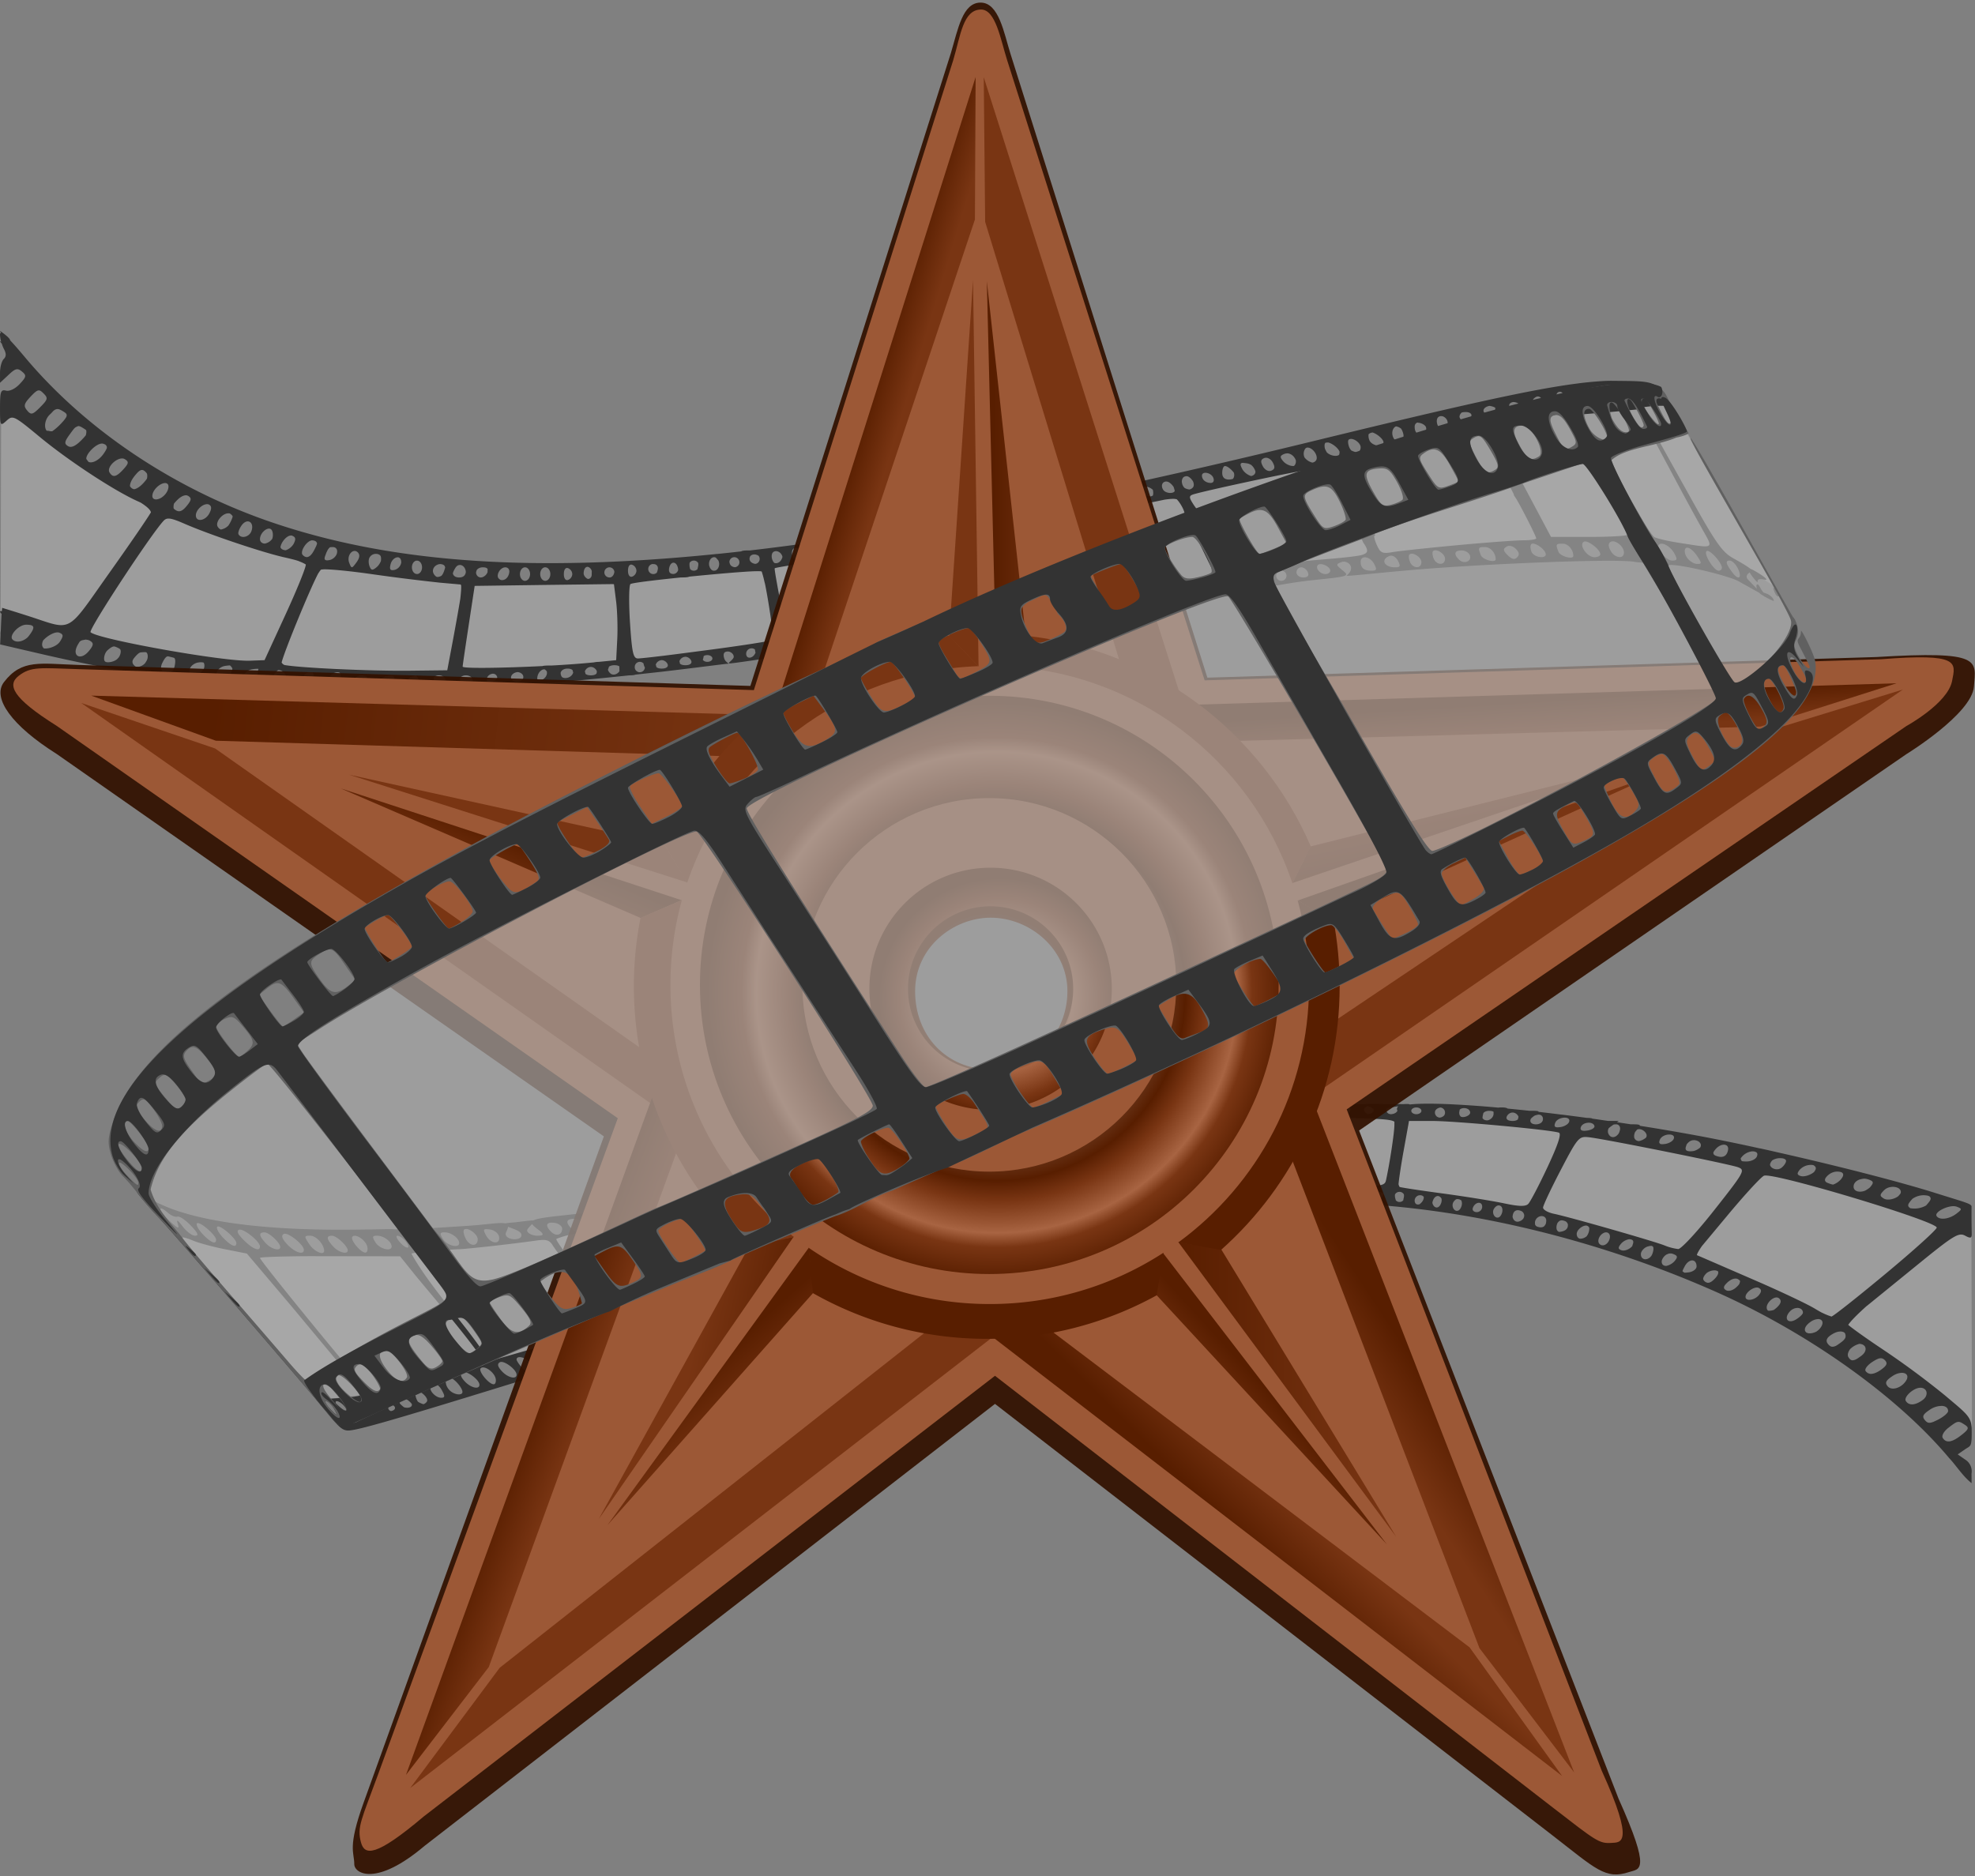 <svg xmlns="http://www.w3.org/2000/svg" xmlns:xlink="http://www.w3.org/1999/xlink" id="svg2" width="2000" height="1900" display="inline" version="1.1">
  <rect width="100%" height="100%" fill="#808080" stroke="none"/>
  <defs id="defs6">
    <linearGradient xlink:href="#linearGradient4103-9-8-7-2-4" id="linearGradient3618-9-2" x1="284.55" x2="817.01" y1="-143.24" y2="-101.51" gradientTransform="matrix(1.09 .032 -.03 1.029 -99.93 838.82)" gradientUnits="userSpaceOnUse"/>
    <linearGradient id="linearGradient4103-9-8-7-2-4">
      <stop id="stop4105-3-8-4-7-8" offset="0" stop-color="#581e00" stop-opacity="1"/>
      <stop id="stop4107-1-2-0-9-6" offset="1" stop-color="#793513" stop-opacity="1"/>
    </linearGradient>
    <linearGradient xlink:href="#linearGradient4103-9-8-7-2-4" id="linearGradient3615-5-5" x1="893.21" x2="927.48" y1="-418.62" y2="-408.84" gradientTransform="matrix(1.09 0 0 1.03 -106.1 869.8)" gradientUnits="userSpaceOnUse"/>
    <linearGradient xlink:href="#linearGradient4103-9-8-7-2-4" id="linearGradient3611-4-0" x1="1643.5" x2="1645.1" y1="-138.08" y2="-105.39" gradientTransform="matrix(1.09 -.019 .018 1.029 -100.2 874.47)" gradientUnits="userSpaceOnUse"/>
    <linearGradient xlink:href="#linearGradient4103-9-8-7-2-4" id="linearGradient3608-3-9" x1="697.06" x2="639.59" y1="1393.69" y2="1427.69" gradientTransform="scale(1.058) rotate(-2.68 29.68 -13276.32)" gradientUnits="userSpaceOnUse"/>
    <linearGradient xlink:href="#linearGradient4103-9-8-7-2-4" id="linearGradient3603-1-0" x1="613.42" x2="659.64" y1="465.83" y2="480.78" gradientTransform="matrix(1.09 .032 -.03 1.029 -91.21 856.16)" gradientUnits="userSpaceOnUse"/>
    <linearGradient xlink:href="#linearGradient4103-9-8-7-2-4" id="linearGradient4659-0" x1="487.71" x2="531.12" y1="1535.62" y2="1489.14" gradientTransform="matrix(1.057 .037 -.037 1.057 793.97 -87.5)" gradientUnits="userSpaceOnUse"/>
    <linearGradient xlink:href="#linearGradient4103-9-8-7-2-4" id="linearGradient3547-3-6" x1="1460.72" x2="1445.05" y1="54.21" y2="-19.84" gradientTransform="matrix(1.09 0 0 1.03 -112.5 885.58)" gradientUnits="userSpaceOnUse"/>
    <linearGradient xlink:href="#linearGradient4103-9-8-7-2-4" id="linearGradient3543-3-1" x1="819.72" x2="727.23" y1="1390.39" y2="1370.46" gradientUnits="userSpaceOnUse"/>
    <linearGradient xlink:href="#linearGradient4103-9-8-7-2-4" id="linearGradient3540-4-3" x1="610.25" x2="590.62" y1="27.39" y2="71.84" gradientTransform="matrix(1.09 0 0 1.03 -77.41 885.46)" gradientUnits="userSpaceOnUse"/>
    <linearGradient xlink:href="#linearGradient4103-9-8-7-2-4" id="linearGradient3537-1-8" x1="1184.22" x2="1385.01" y1="1422.7" y2="1422.7" gradientUnits="userSpaceOnUse"/>
    <linearGradient xlink:href="#linearGradient4103-9-8-7-2-4" id="linearGradient3534-1-9" x1="1400.44" x2="1416.44" y1="28.42" y2="51.71" gradientTransform="matrix(1.09 0 0 1.03 -112.5 885.58)" gradientUnits="userSpaceOnUse"/>
    <linearGradient xlink:href="#linearGradient4103-9-8-7-2-4" id="linearGradient3531-3-3" x1="1263.22" x2="1222.48" y1="1416.07" y2="1453.25" gradientUnits="userSpaceOnUse"/>
    <linearGradient xlink:href="#linearGradient4103-9-8-7-2-4" id="linearGradient3528-8-4" x1="768.97" x2="809.97" y1="486.94" y2="530.31" gradientTransform="matrix(1.09 0 0 1.03 -84.52 884.87)" gradientUnits="userSpaceOnUse"/>
    <linearGradient xlink:href="#linearGradient4103-9-8-7-2-4" id="linearGradient3503-7-4" x1="1013.6" x2="1071.42" y1="-276.37" y2="-276.37" gradientTransform="matrix(1.03 0 0 1.03 -34.63 885.08)" gradientUnits="userSpaceOnUse"/>
    <radialGradient xlink:href="#radialGradient4233-2-8-6-2-7-2-0" id="radialGradient3495-4-6" cx="1016.7" cy="1101.8" r="267.14" gradientTransform="matrix(1.03 0 0 1.03 -34.63 -90.54)" gradientUnits="userSpaceOnUse"/>
    <radialGradient id="radialGradient4233-2-8-6-2-7-2-0" cx="1016.7" cy="1101.8" r="267.14" gradientUnits="userSpaceOnUse">
      <stop id="stop4215-7-1-1-1-6-7-6" offset="0" stop-color="#fff" stop-opacity="1"/>
      <stop id="stop4279-7-5-4-6-1-7-6" offset=".65" stop-color="#581e00" stop-opacity="1"/>
      <stop id="stop4221-6-2-2-8-4-9-1" offset=".72" stop-color="#793513" stop-opacity="1"/>
      <stop id="stop4223-1-3-3-5-2-3-8" offset=".83" stop-color="#a86442" stop-opacity="1"/>
      <stop id="stop4235-4-2-2-7-3-1-4" offset=".88" stop-color="#793513" stop-opacity="1"/>
      <stop id="stop4217-2-4-2-6-2-9-9" offset="1" stop-color="#581e00" stop-opacity="1"/>
    </radialGradient>
    <radialGradient xlink:href="#radialGradient7422-1-6-3" id="radialGradient3491-8-6" cx="1015.42" cy="1050.88" r="115.03" fx="1015.42" fy="1050.88" gradientTransform="matrix(1 0 0 .999 0 .71)" gradientUnits="userSpaceOnUse"/>
    <radialGradient id="radialGradient7422-1-6-3" cx="1016.7" cy="1101.8" r="267.14" gradientUnits="userSpaceOnUse">
      <stop id="stop7424-6-5-7" offset="0" stop-color="#fff" stop-opacity="1"/>
      <stop id="stop7426-8-0-8" offset=".5" stop-color="#581e00" stop-opacity="1"/>
      <stop id="stop7428-5-2-8" offset=".55" stop-color="#793513" stop-opacity="1"/>
      <stop id="stop7430-7-8-2" offset=".6" stop-color="#a86442" stop-opacity="1"/>
      <stop id="stop7432-6-6-9" offset=".83" stop-color="#793513" stop-opacity="1"/>
      <stop id="stop7434-1-0-1" offset="1" stop-color="#581e00" stop-opacity="1"/>
    </radialGradient>
  </defs>
  <g id="g2821" display="inline" transform="translate(.01 307.9) scale(3.419)">
    <path id="path3715" fill="#acacac" fill-opacity=".67" stroke="none" d="M584.07 332.72S569.31 317 544.3 302.14c-11.3-6.7-39.16-18.56-44.29-20.15-5.12-1.6-41.45-12.38-46.05-13.44-4.6-1.06-36.33-6.1-42.16-6.27-5.83-.18-30.4-.53-39.07-.1-7.24.37-34.03 3.9-38.8 4.78-4.77.88-34.12 6.54-38.71 7.6-4.6 1.06-32.18 7.96-38.01 9.2-5.83 1.23-33.06 7.6-37.48 9-4.42 1.42-31.1 9.2-37.12 10.62-6.01 1.41-34.65 9.37-41.01 11.13-11.35 3.46-26.5 7.97-34.3 8.66-11.84 1.5-12.97 1.35-12.97 1.35l-43.24-49.96s15 5.9 25.19 6.45c9.83.54 38.27.36 44.1 0 5.84-.35 37.57-4.06 43.58-4.77 6.01-.7 38.82-6.5 43.41-7.56 4.6-1.06 34.02-5.34 39.5-6.58 5.48-1.24 34.47-6.98 40.48-7.96 5.42-.87 34.75-6.18 39.86-6.98 7.96-1.24 37.26-4.4 42.52-5.13 7.07-.97 39.86-1.59 45.52-1.23 5.66.35 38.54 1.85 50.56 4.24 6.56 1.3 46.67 8.66 53.91 10.43 7.25 1.77 46.37 13.3 57.63 17.5 5.22 1.94 6.54 3 6.54 3l.18 56.75z"/>
    <path id="path3713" fill="#acacac" fill-opacity=".67" stroke="none" d="m494.53 29.64 31.3 54.18s-9.82-6.63-17.24-10.25c-4.43-2.16-15.38-3.63-22.28-3.63s-23.16 0-28.81.36c-5.66.35-42.78 3.62-50.2 4.33-7.43.7-39.6 5.04-45.08 5.92-5.48.88-39.07 5.04-44.02 6.27-4.95 1.24-38.72 5.75-42.96 6.46-4.24.7-39.95 6.45-43.66 6.98-3.71.53-37.83 5.1-46.5 5.66-5.75.36-44.19 3.27-50.38 3.36-5.83.08-43.66-1.24-54.44-1.6-6.55-.21-50.2-7.82-57.46-9.72C12.64 95.31.18 91.24.18 91.24l.17-63.46s24.05 21.4 47.11 32.88c11.9 5.92 36.86 14.32 45.35 16.09 8.48 1.77 38.36 5.12 45.78 5.48 7.43.35 36.42 0 45.43-.53 9.02-.53 33.77-2.48 42.96-3.9 9.2-1.4 36.06-5.3 42.25-6.18 6.19-.88 33.94-6 40.3-7.25 6.37-1.23 32.71-6.27 40.49-8.4 7.78-2.11 38.08-8.03 45.08-9.8 6.98-1.77 36.02-9.4 44.72-11.14 8.84-1.77 18.74-3.96 25.63-4.24 8.4-.36 16.79-1.27 19.81-1.4 5.13-.24 9.27.25 9.27.25z"/>
    <path id="path3682" fill="#333" fill-opacity="1" d="M163.78 278.97c.8 1.32 14 19.37 16.16 21.53 2.15 2.16.85 2.87-10.94 5.88-5.78 1.47-22.75 6.43-24.13 6.78-5.8-9.65-17.05-21.14-23-31.82 0-.47 12.92-1.34 13.88-1.34 1.96 0 16.6-1.64 22.75-2.53.84-.12 1.53-.2 2.1-.22 1.7-.05 2.38.4 3.18 1.72zM0 8c-.03.03.12.23.34.53-.22-.02-.34.15-.34.5 0 .6.14 1.38.34 2.16-.51-.37-.38-.15.2.6.16.5.34 1 .55 1.4.8 1.47.8 2.33 0 3.12-.6.6-1.09 2.43-1.09 4.07v2.96l2.47-2.3C4.54 19.07 5.19 18.9 6.5 20c1.4 1.16 1.34 1.56-.69 3.72-1.32 1.4-3 2.2-4.03 1.94-1.54-.4-1.78.26-1.78 5.09 0 5.43.06 5.51 1.94 3.81 1.85-1.68 2.2-1.5 9.87 4.85 8.47 7 21.94 15.85 28.94 19 .35.15.67.3 1 .47 1.84 1.18 2.84 2.14 2.94 2.84-1.23 2.07-6.07 9.13-11.81 17.22-10.29 14.47-11.3 17.24-17 15.87-1.9-.45-4.3-1.37-7.76-2.47A522.67 522.67 0 0 0 .63 90l-.09.97c-.31-.02-.53 0-.53.1 0 .23.2.48.47.71-.06.97-.13 2.21-.19 3.63l-.06 1.4c-.06.41-.1.82-.06 1.19l-.13 2.84 10.75 2.5c25.7 6.03 46.74 9.07 73.06 10.22.87.2 2.63.27 5.88.35 1.3.03 2.37 0 3.34-.03a717.68 717.68 0 0 0 32.5.12c2.44-.04 4.87-.06 7.25-.12h.06c1.5.2 3.98.12 6.5-.25 4.15-.17 8.3-.37 12.47-.63h.38c1.35-.01 2.42-.11 3.28-.25 9.51-.64 19.51-1.53 30.84-2.75h.03c.94 0 1.54-.08 1.88-.22l7.37-.81c9.42-1.08 19.25-2.4 19.91-2.4.75 0-.64-.33-1.03-1.57-.45-1.42-.05-2.06 1.06-2.06.86 0 1.75.74 1.75 1.56 0 .83-2.08 1.97-1.25 1.97 1.1 0 10.08-1.38 17.75-2.53 5.22-.78 10.87-1.64 16.03-2.5 5.15-.86 9.46-1.12 9.75-1.19a408.64 408.64 0 0 1 45.16-7.53c-.7 0-1-.15-.53-.47-3.32-.66-1.84-2.04-1.38-2.5 1.32-1.32 3.43.09 2.75 1.84-.72.29-1.13.5-1.37.66.58.12 1.3.22 2.22.28-.51.05-1.05.13-1.57.19a23 23 0 0 0 5.2-.84l-.48.03c.61-.28.87-.43 1.22-.6a5.96 5.96 0 0 0-2.1-.25c-.27-1.07 0-2.18.63-2.43.82-.1 1.24-.06 1.91-.13.04.33.32.53.34.94.07 1.18 1.07.98-.78 1.87.27.16-.1.36-.75.57 1.92-.17 20.25-1.58 20.56-2.44-3.5.4-2.94.3-1.46-.35l-.91-.09c-1.67-2.67-1.59-3 .75-3 1.11 0 2 .67 2 1.5-.1.69-1 1.22-1.84 1.6 1.01.1 1.51.2 1.46.34 1.17-.14 2.14-.27 4.54-.53 8.67-1.75 29.5-4.5 43.18-5.57.52-.07 5.2-1 10.97-1.59 10.2-1.06 10.44-1.14 8.35-2.84-2.04-1.67-2.07-1.79-.32-2.47 1.7-.66 4.51 1.54 1.47 4.03-.36.3 11.28-1.04 21.72-1.88 17.55-1.4 41.9-2.46 54.94-2.53 4.35-.02 7.43.1 8.6.31 1.15.23 8.34.74 10.15 1.07.86-.86 15.65 2.4 20.37 4.5l7.38 4.12-4.4-4.6c-.92-1.38 1-2.01 1.27-2.46.28-.45-3.6-2.63-5.65-3.78-3.12-1.75-5.18-4.71-12.44-17.78-4.79-8.63-14.76-26.36-14.5-26.78a34.4 34.4 0 0 1 8.94-.38c-4.59-7.84-4.91-7.38-17.69-7.53-1.84-.02-3.8.13-5.97.31l-1.94.19c-.68.08-1.43.16-2.25.28-13.02 1.63-33.74 6.2-77.34 16.84-57.11 13.94-104.72 23.76-145.25 29.66-.11 0-.22-.03-.34-.03-1.1 0-1.67.05-1.82.34A755.85 755.85 0 0 1 222.12 73h-.37c-1.16 0-1.84.04-2.22.28-2.37.27-4.68.52-7 .75-.26.01-.53.03-.69.06-26.85 2.7-50.27 3.35-71.15 1.97-21.8-1.43-40.84-5.02-58.19-10.72C52.8 55.6 25.93 37.86 7.4 15.78c-1.85-2.21-3.29-3.86-4.4-5.03 0-.33-.6-.98-1.75-1.88C.45 8.26.05 7.96 0 8zm11.4 17.6a1 1 0 0 1 .26 0c.38.06.73.39 1.25.9 1.32 1.32 1.27 1.76-.79 3.84l-.21.2v.02l-.22.22c-2.06 2.03-2.52 2.12-3.66.75-1.11-1.34-.95-1.98 1.03-4.1 1.15-1.21 1.78-1.78 2.35-1.84zM462 26a1 1 0 0 1 1 1 1 1 0 0 1-1 1 1 1 0 0 1-1-1 1 1 0 0 1 1-1zm-6.66 1.4c.43-.05.9.15 1.16.57.35.56-.08 1.03-.94 1.03-1.75 0-2.01-.61-.62-1.47.13-.08.26-.1.4-.12zm-7.06 1.63c.83.06 1.52.37 1.69.78.03.07.03.12.03.19s0 .12-.03.19c-.17.4-.86.72-1.69.78-.72-.07-1.28-.47-1.28-.97s.56-.9 1.28-.97zm-7.19 1.16h.16c.6.08 1.16.27 1.56.5h.03c.11.31 0 .74-.3 1.25-.28.44-.6.72-.95.87-.58.08-1.16 0-1.59-.25a1.42 1.42 0 0 1-.19-.12 2.58 2.58 0 0 1-.31-.44c-.34-.55.09-1.29.97-1.63.22-.08.43-.14.62-.18zm-424.25.93h.35c.47.06 1 .36 1.78.85.46.3.73.55.78.87.08.54-.42 1.25-1.69 2.6-.92.98-1.92 1.82-2.6 2.25-.23.02-.46.02-.68-.03-.4-.1-.7-.13-.94-.1-.81-.91-.63-3.1.66-4.56l.03-.03c.3-.3.64-.61.97-.97l.19-.22.1-.1c.38-.33.71-.51 1.05-.55zm468.13.1c.47.62 8.86 16.33 11.5 21.28a928.13 928.13 0 0 0 7.75 14.25c3.32 5.93 3.76 5.66-6.72 4.03-3.3-.51-6.67-1.29-7.5-1.72-.9-.46-7.1-10.45-10.94-17.19-1.63-3.22-10.85-18.63-10.81-19.15 6.35-.55 7.31-.53 16.72-1.5zm-50.88.78c1.17 0 1.91.52 1.7 1.19-.37 1.1-1.4 1.74-2.29 1.6l-.1-.04a2.27 2.27 0 0 1-.96-.88c-.35-.55-.06-1.2.47-1.71.31-.1.7-.16 1.18-.16zm28.88.44 8.31 16.69c1.9 2.3 10.72 18.13 10.72 19.21 0 .36-5.1.66-11.31.66h-11.31l-4.2-7.9-4.21-7.91h.03l-9.28-17.25 21.25-3.5zm-36.31.78c1.27-.18 2.65 1.47 1.9 2.69-.32.52-.87.96-1.31 1.06-.25-.02-.5-.05-.72-.13-.98-.6-1.4-2.82-.4-3.43.17-.11.34-.17.53-.2zm-6.88 1.9.47.07c.93.13 1.72.6 2.06 1.19 0 0 .03.01.03.03v.06c.26.76-.09 1.6-.8 1.87-1.59.6-2.54-.14-2.54-2 0-.62.32-1.04.78-1.22zm-396.6 1.04c.03-.01.05 0 .07 0 .45.02.97.34 1.75.84.23.15.4.27.53.4.07.43.05.93-.12 1.48-.3.4-.75.9-1.41 1.56-1.69 1.69-2.94 2.23-3.88 1.65-1.13-.7-1.05-1.3.5-3.43.72-.99 1.18-1.64 1.6-2.03l.06-.04c.32-.2.62-.34.9-.43zm390.29.09c.5.07 1.03.3 1.5.66l.06.09c.52.82.79 1.92.63 2.44-.54 1.7-2.4 1.67-3.07-.06-.56-1.47.04-2.82.88-3.13zm25.12.84 9.85 19.41-.1.1c.75.99 1.63 2.6 3 5.21 2.02 3.85 3.66 7.26 3.66 7.6 0 .33-1.73.59-3.84.59-2.12 0-11 .65-19.75 1.47-8.75.81-17.37 1.75-19.16 2.06-2.78.49-3.41.19-4.4-2-.65-1.4-.98-2.7-.76-2.9l.22-.1-9.69-21.31 40.97-10.13zm-32.09.97c1.16.32 2.83 1.58 3.25 2.69v.03c.03.3-.04.6-.13.88-.77.75-3.46.16-4.03-1.32a3.55 3.55 0 0 1-.25-1.72c.24-.3.65-.48 1.16-.56zm-6.4 1.9c1.15-.04 2.9 1.28 2.9 2.5 0 .9-.5 1.39-1.13 1.48h-.03a6.74 6.74 0 0 1-1.5-.5h-.03c-.3-.26-.54-.64-.72-1.1-.34-.9-.42-1.86-.15-2.12a.92.92 0 0 1 .65-.25zm-6.91 1.07h.25c1.16.29 2.89 1.59 3.31 2.72v.03c.03.3-.04.6-.13.88-.65.63-2.66.3-3.62-.7l-.03-.02c-.21-.4-.4-.73-.53-1.03-.2-.76-.17-1.5.1-1.75l.08-.07c.15-.04.36-.04.57-.06zm-362.94.31c.12.01.27.02.38.07.24.09.43.16.59.25.12.12.24.26.34.43.1.16.1.37.07.63a8.2 8.2 0 0 1-.88 1.53c-1.3 1.96-3.36 3.04-4.5 2.53l-.22-.25c-.2-.24-.35-.45-.47-.66-.09-1.58 3-4.6 4.69-4.53zm356.88 1.2c.08-.02.18-.01.28 0 1.1.06 2.59 1.57 2.59 3.09 0 .66-.52 1.21-1.22 1.34h-.12a4.18 4.18 0 0 1-2.29-1.53 2.66 2.66 0 0 1 .13-2.44.94.94 0 0 1 .63-.47zm-6.04 1.71c.2-.01.4-.01.6.03.15.04.3.1.44.16l.15.06.06.03a3.2 3.2 0 0 1 1.47 1.81c.08.73-.15 1.28-.56 1.63-.89.13-2.39-.43-3.25-1.47-1-1.21-.9-1.59.5-2.13.2-.07.4-.1.6-.12zm-6.28 1.31c.77-.1 1.66.45 2.16 1.38.74 1.39.63 2.01-.47 2.44-.84.32-1.9-.25-2.47-1.32-.74-1.39-.63-2.01.47-2.44.1-.04.2-.04.31-.06zm-338.6.19c.28.01.54.08.76.22.77.47 1.02.83.75 1.44v.03l-.1.15c-.04.09-.09.16-.15.25-.21.3-.5.66-.9 1.1-2.11 2.32-3.14 2.57-4.13.97-.92-1.5 1.88-4.23 3.78-4.16zm331.7 1.31c.33 0 .77.05 1.34.13.46.06.92.23 1.31.47.6.48 1.06 1.19 1.28 1.97v.03c-.02.74-.57 1.17-1.28 1.3A4.76 4.76 0 0 1 368 49c-.67-1.26-.77-1.77-.1-1.94zm-5.1.94c.72 0 1.95 1.02 2.66 2 .17.66.1 1.33-.31 1.81-.34.1-.72.19-1.16.19-.67 0-1.17-.17-1.5-.5-.33-.33-.5-.83-.5-1.5 0-1.1.37-2 .81-2zm30.6 0 10.43 22.81c.1.09.18.2.25.31 1.28 2.02 1.11 2.69-.84 3.25-.96.28-4.9.75-8.75 1.07l-7 .6-22.81 3.21c-3.44-6.08-6.52-12.48-10.13-18.4-.29-.31-.82-1.05-1.34-1.88-1.02-1.63-1.03-2.12 0-2.5 2.34-.88 29.38-6.68 33.03-7.13h.06l7.1-1.34zM42.06 49.16c.34 0 .66.2 1.03.56a3 3 0 0 1 .44.53c.1.4.13.86 0 1.4v.04c-.2.36-.53.76-1 1.28-1.11 1.23-2.11 1.8-2.84 1.9a1.87 1.87 0 0 1-1.16-.84l-.03-.06c-.04-.72.37-1.82 1.44-3.13.95-1.16 1.55-1.69 2.12-1.68zm314.85.84c.86-.06 2.09.52 2.46 1.5.34.86 0 1.5-.75 1.5-1.48 0-2.62-.93-2.62-2.16 0-.54.39-.8.9-.84zm-5.5 1c.58 0 1.2.5 1.71 1.19.08.1.15.23.22.34.32.68.35 1.43-.09 1.88-.3.3-.6.46-.94.53a3.57 3.57 0 0 1-1.43-.44c-.48-.42-.8-1.1-.85-1.97.03-.46.18-.9.47-1.19a1.28 1.28 0 0 1 .63-.3c.08-.02.19-.04.28-.04zm-6.22 1.6c.41-.07.91.06 1.4.46.4.32.75.72 1 1.1.19.53.3.96.35 1.22-.11.27-.39.44-.75.53-.04 0-.06.02-.1.03h-.15l-.4.03c-.79-.03-1.66-.35-2.04-.97-.74-1.2-.22-2.27.69-2.4zm-296.31.43c.3 0 .58.11.78.31.42.42.27 1.54-.32 2.47-1.5 2.4-4.62 2.86-4.18.63.33-1.7 2.38-3.4 3.72-3.4zm290.4 1.03c.73.05 1.6.45 2.16.97.17.62.16 1.2.03 1.69a1.7 1.7 0 0 1-.9.28c-.8 0-1.58-.47-2.04-1.03a3.39 3.39 0 0 1-.03-1.78h.03c.2-.1.47-.15.75-.13zm-5.94.94c.15 0 .3.04.44.06.82.26 1.68.98 2.03 1.75.17 1.3-1.44 2.19-2.62 1-.3-.29-.54-.64-.75-.97-.2-.72-.22-1.4 0-1.62.04-.05.1-.06.15-.1.02 0 .02-.02.03-.03.1-.02.18-.05.29-.06.13-.02.28-.04.43-.03zm-5.15 1.22.34.03a2.76 2.76 0 0 1 1.47 2.31c0 .74-.4 1.36-.9 1.44-.13 0-.24-.02-.35-.03-1.04-.3-2.03-2.47-1.56-3.4v-.04c.12-.08.28-.16.44-.22.18-.07.37-.09.56-.1zm-273.06.44c.24 0 .45.1.65.22 1.02.63.91 1.26-.5 2.96-1.3 1.58-2.19 1.9-3.28 1.2a3.7 3.7 0 0 1-.56-.45c-.08-.41-.07-.9.1-1.47.22-.28.54-.64.96-1.06.93-.93 1.88-1.43 2.63-1.4zm267.06.93c.41-.06.91.07 1.4.47a4.87 4.87 0 0 1 1.29 1.63l.03.1c.1.56-.17 1-.82 1.15h-.06c-.33.05-.72.05-1.1-.03l-.18-.07a2.9 2.9 0 0 1-1.47-1.84c-.03-.1-.05-.21-.1-.31.08-.59.46-1.02 1-1.1zm25.4.13c.38.01.69.06.94.12.9.9 1.97 2.72 2.25 3.85 0 .03 8.73 17.9 8.72 17.94-5.69 2.59-27.48 5.06-39.44 5.93-.4-.24-4.4-10.85-5.06-12.06a50.51 50.51 0 0 1-2.56-6.94c-.48-1.92.6-2.27 16.78-5.44 6.67-1.3 12.55-2.5 15.78-3.18 1.1-.14 1.98-.24 2.6-.22zm-30.06.72c.16 0 .3.04.44.1l.25.43c.59.94.79 1.7.65 2.22l-.03.1c-.1.19-.25.37-.43.5l-.07.02c-.4.17-1.02.13-1.8-.15-1.1-.75-1.38-2.5-.07-3 .4-.16.75-.24 1.06-.22zM61.1 59.3c.32-.03.63 0 .88.16.72.45.72 1.25 0 2.6-1.2 2.22-3.97 2.61-3.97.55 0-1.5 1.74-3.17 3.1-3.3zM311.5 60a1.5 1.5 0 0 1 .31 2.97h-.1a3.1 3.1 0 0 1-1.46-.63l-.03-.06A1.5 1.5 0 0 1 311.5 60zm-6.1 1.03c.38.01.79.15 1.13.38l.03.03A1.5 1.5 0 1 1 304 62.5v-.16l.03-.15c.11-.54.5-.97 1.03-1.13.12-.02.23-.03.35-.03zM67.64 62c.15 0 .27.02.4.03.48.31.77.6.88.94a9.81 9.81 0 0 1-1.28 2.66 4.13 4.13 0 0 1-2.25 1.18 2.1 2.1 0 0 1-.91-.84c-.8-1.3 1.3-3.97 3.16-3.97zm231.15.03a3.27 3.27 0 0 1 1 .1l.1.03.15.06c.57.25 1.12.7 1.34 1.28.33.86 0 1.5-.75 1.5-.87 0-1.61-.33-2.09-.84-.29-.83-.34-1.69-.1-1.94.1-.1.2-.16.35-.19zm-4.62 1.22c.6.09 1.3.62 1.62 1.53v.03c-.09.38-.21.7-.37.97h-.03c-.21.12-.47.22-.79.22a1.6 1.6 0 0 1-1.59-1.6c0-.88.54-1.24 1.16-1.15zm-244.41.31c.19 0 .4 0 .63.03.9.13 2.18.6 4.18 1.47 7.32 3.2 23.12 8.53 29.72 10 1.53.34 2.98.7 4.1 1.06l.15.07c.94.36 1.62.7 2.03.97.11.7-2.47 7.12-5.87 14.53l-6.35 13.81-4.4.16c-7.84.29-45.06-6.37-47.13-8.44-.7-.7 17.85-28.98 21.63-33 .37-.4.75-.62 1.31-.66zM288.5 64c.17 0 .32.03.47.06l.12.06a1.5 1.5 0 1 1-1.84 2.22c-.02-.02-.01-.06-.03-.09a2.1 2.1 0 0 1-.03-1.44l.06-.15a1.49 1.49 0 0 1 1.25-.66zm-215.31.4c1.12-.14 1.95 1.1 1.25 2.94-.17.43-.43.76-.75 1.03-.96.82-2.4.9-3.03-.12-.26-.42.16-1.65.93-2.72.52-.7 1.09-1.06 1.6-1.12zm208.9.7c.26-.03.59.03.94.12l.03.03c.56.25 1.1.68 1.31 1.25.33.86 0 1.5-.75 1.5-1.1 0-2.04-.53-2.43-1.31l-.07-.16v-.06c-.13-.81.22-1.32.97-1.38zm24.54.71c1.25-.22 2.34 1.26 4.09 5.56 1.04 2.58 5.3 15.07 5.5 15.97l-38.97 5.35c-.1-.04-.2-.07-.28-.13l-2-6.9c-1-3.46-2.1-7.08-2.72-9.07a28.6 28.6 0 0 1-.75-4.37c.6-.3 8.02-1.72 16.88-3.25l18.25-3.16zm-29.66.44c1 .02 1.99.77 2.03 1.75v.06c0 1.22-2.72 1.22-3.47 0-.32-.5-.12-1.21.44-1.56.3-.18.66-.26 1-.25zm-197.38.28c.37-.02.7.12.91.47.37.6.43 1.76.13 2.56-.02.02-.02.05-.04.06a3.5 3.5 0 0 1-2.18 1.35c-.66-.03-1.24-.38-1.38-1.03a1.43 1.43 0 0 1-.03-.19v-.12c0-.2.03-.39.06-.57.02-.06.05-.12.06-.19.37-1.22 1.55-2.28 2.47-2.34zm191.82.5c.37.01.78.15 1.12.38l.03.03A1.5 1.5 0 1 1 270 68.5v-.16l.03-.15c.11-.54.5-.97 1.03-1.13.12-.02.23-.03.35-.03zm-5.91.97a1.47 1.47 0 0 1 1.31.78c.06.3.04.67-.1 1.16-.04.18-.06.35-.08.53a1.48 1.48 0 0 1-2.41-.19 4.51 4.51 0 0 1-.1-1.37v-.03c.2-.44.59-.75 1.07-.85.1 0 .2-.03.31-.03zm-179.25.56c.08 0 .17.03.25.06 1.1.43 1.2 1.04.44 2.47a4.32 4.32 0 0 1-2.31 1.85h-.04c-.71-.04-1.34-.32-1.53-.9.24-1.55 1.77-3.3 2.94-3.45.1 0 .17-.03.25-.03zm172.66.56c.2 0 .47 0 .78.07.47.1.88.37 1.19.72a1.5 1.5 0 0 1-1.38 2.1c-.57-.01-1.06-.32-1.31-.8v-.05c-.07-.46-.11-.8-.1-1.1 0-.05.03-.1.04-.15.15-.36.42-.63.78-.78zM92.4 70c.9.05 1.38.33 1.5.94v.03c-.1.46-.42 1.13-.94 2.1-.53.98-1.08 1.59-1.63 1.8-.13.06-.27.1-.4.1-.41.02-.83-.18-1.25-.6-.97-.96 1.1-4.21 2.72-4.37zm160.5 0c.86-.06 2.09.52 2.47 1.5.16.43.16.8.03 1.06a.79.79 0 0 1-.13.19.88.88 0 0 1-.66.25 2.8 2.8 0 0 1-2.15-.9c0-.19.03-.36.03-.57 0-.58-.06-1.03-.16-1.37.16-.1.35-.15.57-.16zm224.68.31c1.39-.11 3.41 1.7 3.41 3.31 0 2.06-2.78 1.67-3.97-.56-.72-1.34-.72-2.14 0-2.6.16-.1.37-.13.56-.15zm-8.28.03c.08-.01.18 0 .28 0 1.46.13 4.41 2.52 4.41 3.82 0 .46-.78.84-1.75.84-2.17 0-4.68-3.62-3.16-4.56a.63.63 0 0 1 .22-.1zm-15.4.63c1.07-.11 3.43 1.5 3.87 2.84.61 1.84-3.48 1.38-4.19-.47-.34-.9-.37-1.87-.06-2.18.1-.1.22-.18.38-.2zm8.28.03h.72c1.56 0 3.09 1.79 3.09 3.6 0 1.2-3.89.15-4.4-1.2-.77-2-.81-2.34.59-2.4zm29.87 0c1.16-.07 2.99 1.21 3.9 2.94.93 1.72.82 2.06-.68 2.06-1.8 0-4.9-3.73-3.9-4.72.17-.17.42-.26.68-.28zm-244.78.06c.9.06 2.05.68 2.5 1.38.1.53.08.91-.12 1.15a.84.84 0 0 1-.25.2c-.04.01-.09 0-.13.02l-.22.1c-.17.04-.39.05-.62.06a2.7 2.7 0 0 1-2.22-1.56c.02-.13.02-.26.06-.41.08-.3.1-.53.13-.75.2-.16.53-.2.87-.19zm199.53.6c.7-.1 1.5.21 2.16.87 1.03 1.04 1.14 1.77.37 2.53-.76.76-1.56.56-2.78-.65-1.37-1.38-1.44-1.85-.37-2.5.2-.13.4-.22.62-.25zM98.56 72c.96 0 1.46.7 1.25 1.75-.18.96-1.18 1.9-2.22 2.1-.31.05-.57.09-.78.09l-.19-.03a.92.92 0 0 1-.34-.16c-.04-.03-.06-.08-.1-.13l-.02-.06c-.06-.23 0-.55.18-1.03l.32-.87.34-.7c.2-.38.46-.67.72-.9.25-.04.52-.06.84-.06zm143.56 0c.55 0 .99.11 1.29.31l.03.03c.16.3.27.6.34.85-.62 1.85-2.47 2.05-3.12.34-.42-1.08.03-1.53 1.47-1.53zm197.07 0h.72c1.56 0 3.09 1.79 3.09 3.6 0 1.2-3.89.15-4.4-1.2-.77-2-.81-2.34.59-2.4zm60.56.19c.75.01 1.93.97 3.03 2.62 1.25 1.88 1.25 2.19.03 2.19-1.8 0-3.81-1.99-3.81-3.78 0-.72.3-1.04.75-1.03zm-264.1.03c1.28-.18 2.66 1.47 1.91 2.69-.34.56-.95 1-1.4 1.06a2.2 2.2 0 0 1-1.2-.78c-.5-.9-.6-2.32.16-2.78.18-.11.35-.17.54-.2zm189.44.75c1.16-.05 2.91 1.27 2.91 2.5 0 2.05-2.61 1.95-3.4-.13-.35-.9-.43-1.86-.16-2.12a.92.92 0 0 1 .65-.25zm7.82.03c1.04 0 2.13.63 2.43 1.4.7 1.81-1.73 2.8-3.21 1.32-1.67-1.67-1.36-2.72.78-2.72zm-165.94.13c.3-.02.47-.03.5 0 .7.7 5.53 17.61 5.53 19.37 0 1.05-1.1 1.49-3.75 1.5-2.53.01-3.3.32-2.38.9.62.4.94 1.04.85 1.6a4.5 4.5 0 0 1-2.03 1.38c-.4-.18-.69-.64-.69-1.38 0-.83-.2-1.28-1.6-1.34h-.02c-.13-.09-.24-.16-.38-.16a.6.6 0 0 0-.38.16c-2.07.07-5.92.66-13.12 1.84-2.7.44-4.81.82-6.69 1.13-.54.03-.95.06-1.15.15-.02 0-.02.03-.03.03-9.1 1.4-8.48.14-10.38-9.56-1.08-5.5-1.86-10.03-1.81-10.38 0-.04.02-.06.03-.09.65-.54 33.08-4.96 37.5-5.16zm238.65 0c1.04-.17 4.38 3.54 4.38 5 0 .48-.43.87-.97.87-1.4 0-4.46-4.92-3.6-5.78a.36.36 0 0 1 .2-.1zm-400.75.03c.38-.05.76.06 1.13.43.67.68.52 1.67-.44 2.97-1.36 1.86-1.45 1.86-2.12.13-.65-1.66.3-3.4 1.44-3.53zm124.79.06c.95-.13 1.96.75 2.09 1.72-.4 1.46-1.45 2.04-2.34 1.78h-.03c-.87-.73-1.19-2.74-.25-3.31.17-.11.34-.17.53-.2zm188.43.75c1.16-.05 2.91 1.27 2.91 2.5 0 2.05-2.61 1.95-3.4-.13-.35-.9-.43-1.86-.16-2.12a.92.92 0 0 1 .65-.25zm-306.5.06a1.68 1.68 0 0 1 .9.34c.04.03.08.04.1.07l.03.06c.25.33.29.86.2 1.63-.25.65-.74 1.4-1.32 1.87-1.2 1-1.58.92-2.06-.34-.33-.86-.33-2.02.03-2.6a2.14 2.14 0 0 1 2.12-1.03zm111.63.16c.13-.02.27-.01.4 0 .34.03.69.17 1 .34a1.48 1.48 0 0 1-.8 2.44h-.16c-.85-.12-1.47-.58-1.63-1.22a1.2 1.2 0 0 1-.03-.25v-.06c0-.09.02-.18.03-.25.04-.18.1-.35.19-.5.01-.03.04-.04.06-.06.23-.25.56-.4.94-.44zm188.6.37c.79-.1 1.67.46 2.21 1.47.87 1.63.7 1.97-.84 1.97-3.2 0-4.36-2.32-1.69-3.34.1-.05.2-.08.31-.1zM211.5 75c.18 0 .37.04.53.13.14.14.22.27.4.46.15.14.24.27.35.41.13.3.22.63.22 1 0 .97-.5 1.78-1.19 1.97-.1 0-.2.03-.31.03-.11 0-.24 0-.34-.03-.09-.03-.17-.08-.25-.13h-.03c-.08-.04-.15-.12-.22-.18l-.13-.16-.1-.13c-.12-.18-.23-.4-.3-.65-.04-.1-.08-.2-.1-.31v-.07L210 77v-.09c.04-1.07.7-1.91 1.5-1.91zm6 0c.82 0 1.5.68 1.5 1.5 0 .75-.56 1.36-1.28 1.47-1.04-.09-1.6-.63-1.69-1.66.1-.74.7-1.31 1.47-1.31zm-99.81.03H118l.03.03c.52.15.79.62.81 1.38 0 .1 0 .2-.03.31a2.74 2.74 0 0 1-2 2.03c-1.24.24-1.52-.18-1.12-1.72.33-1.25 1.24-1.95 2-2.03zm286.56 0c.9 0 2.07.7 2.75 1.97.9 1.67.75 2-.81 2-2.2 0-3.19-.82-3.19-2.66 0-.9.55-1.31 1.25-1.3zM205.5 76a1.49 1.49 0 0 1 1.31.75v.03c.06.32.02.74-.12 1.28-.05.18-.07.32-.1.47a1.5 1.5 0 0 1-2.15.03l-.03-.03v-.03a3.94 3.94 0 0 1-.16-1.81v-.03c.22-.32.55-.55.94-.63.1 0 .19-.03.31-.03zm306.78 0c.77 0 1.9 1.13 2.53 2.5 1.19 2.6.16 3.43-1.53 1.25-2.09-2.7-2.37-3.75-1-3.75zm-389.1.03h.48c.76.1 1.34.93 1.34 1.97 0 .95-.49 1.73-1.16 1.94l-.12.03h-.38c-.76-.1-1.34-.93-1.34-1.97 0-.95.49-1.73 1.16-1.94 0 0 .01-.03.03-.03zm76.32.6c.55.01 1.1.57 1.31 1.68.04.2.05.4.03.56-.3.84-1.03 1.21-1.75 1.07l-.25-.06h-.03l-.12-.07c-.05-.03-.11-.05-.16-.1-.35-.28-.47-.8-.34-1.46.21-1.1.76-1.64 1.31-1.63zm-69.13.4c.92.06 1.4.38 1.47 1.03v.03c-.08.33-.22.76-.43 1.32a3.5 3.5 0 0 1-.57 1l-.12.09c-.4.27-.9.38-1.31.34h-.03c-.31-.14-.61-.4-.88-.84-.8-1.3.22-2.85 1.88-2.97zm62.82 0h.15c.23.02.45.01.63.06.12.04.24.08.34.13l.03.03c.08.05.15.12.22.19.03.02.04.06.06.1.22.26.29.62.2 1.12-.08.35-.16.67-.29.93A1.5 1.5 0 0 1 192 78.5c0-.72.5-1.33 1.19-1.47zm198.1.03c1.13.07 2.71 1.01 2.71 1.9 0 .58-.64 1.04-1.44 1.04-1.59 0-3.1-1.81-2.22-2.69.2-.2.56-.27.94-.25zm-204.32.13c.08 0 .19.03.28.06A1.97 1.97 0 0 1 188.5 79c0 .73-.56 1.52-1.25 1.75-.74.25-1.25-.46-1.25-1.75 0-1.13.37-1.83.97-1.81zm-50.9.12c.9-.1 1.81.75 1.9 2.06a1.8 1.8 0 0 1-.47 1.1l-.1.1c-.08.06-.17.13-.27.18-.2.1-.42.18-.66.22h-.06a3.3 3.3 0 0 1-.88 0c-.73-.1-1.2-.47-1.4-1.1v-.03c.06-.43.31-.98.78-1.72.32-.5.72-.76 1.15-.8zm6.9.69c.84 0 1.31.17 1.47.56-.02.2-.04.4-.03.66v.16l-.03.12c-.32.82-1.2 1.5-1.97 1.5-.74 0-1.37-.62-1.41-1.4v-.04c.03-.23.1-.47.19-.72.31-.5 1-.84 1.78-.84zm6.66 0c.1 0 .21.01.3.03h.04c.09.02.17.06.25.1h.03c.07.03.13.1.19.15h.03c.33.3.46.78.34 1.38-.04.22-.1.46-.19.65l-.03.06c-.07.18-.15.33-.25.47l-.06.1c-.1.12-.2.24-.31.34l-.13.1-.03.03a1.93 1.93 0 0 1-.94.37c-.16.01-.33.02-.5-.03-.32-.1-.61-.32-.84-.69l-.06-.15c-.29-1.06.68-2.65 1.9-2.88l.25-.03zm5.87 0c.83 0 1.5.89 1.5 2 0 1.11-.67 2-1.5 2-.1 0-.21 0-.31-.03s-.2-.08-.28-.13a1.42 1.42 0 0 1-.47-.43c-.07-.1-.14-.18-.19-.28-.16-.32-.25-.71-.25-1.13 0-1.11.67-2 1.5-2zm6 0c.83 0 1.5.89 1.5 2 0 1.11-.67 2-1.5 2s-1.5-.89-1.5-2c0-.97.5-1.78 1.19-1.97.1-.03.2-.03.31-.03zm19 0c.76 0 1.38.57 1.47 1.31-.07.69-.39 1.27-.84 1.53l-.2.1-.09.03h-.03a1.61 1.61 0 0 1-.62 0l-.1-.03A1.49 1.49 0 0 1 179 79.5c0-.82.68-1.5 1.5-1.5zm204.9 0c.77 0 1.66.68 1.98 1.5.39 1.02-.07 1.5-1.41 1.5-1.08 0-1.97-.67-1.97-1.5 0-.82.64-1.5 1.4-1.5zm-217.43.19c.08 0 .19.03.28.06A1.97 1.97 0 0 1 169.5 80a1.95 1.95 0 0 1-1.06 1.66l-.1.03c-.1.04-.2.08-.3.1h-.16c-.54-.08-.88-.73-.88-1.79 0-1.13.37-1.83.97-1.81zm5.96-.34c.66 0 1.23.68 1.34 1.26l-.02 1.08c0 .8-.6 1.25-1.03 1.25-.43 0-1.35-.83-1.35-1.63 0-.8.26-1.86 1.06-1.96zm344.38.59c-.34.1-.38.63.16 1.5.36.58 2.2 2.96 2.12 2.39-.27-1.77 3.26-.01 2.47-.96-.68-.83-4.4-3.04-4.75-2.93zm-422.03.15c2.38.03 7.53.54 13.28 1.35a604.7 604.7 0 0 0 20.69 2.6l6.19.55.1.16c.13.37.03 1.95-.2 4 0 .07-.02.12-.03.19-.37 2.32-1.35 7.83-2.22 12.47l-1.62 8.59-11.47.13c-12.04.11-32.38-.87-36.78-1.7l-.03-.02a1.9 1.9 0 0 1-.78-.7c.72-3.14 8.4-21.85 10.87-26.46.02-.04.07-.08.1-.12.24-.39.47-.7.68-.94h.03c.22-.05.62-.1 1.2-.1zm283.28.41a1.5 1.5 0 0 1-.06 3 1.5 1.5 0 0 1-1.1-2.53l.26-.1c.16-.05.63-.27.9-.37zm-155.75.16c.5-.02.93-.02 1.22 0 .31 0 .52.05.56.09.03.02.04.11.07.16a34 34 0 0 1 .8 3.06l.07.22.1.44c1.16 5.75 2.64 15.91 2.18 16.37-.32.32-9.03 1.68-19.37 3.03-4.84.63-9.27 1.22-12.88 1.66-4.1.5-7.1.81-7.6.81-1.41 0-1.78-1.62-2.37-10.66-.38-5.86-.3-10.99.13-11.37.4-.36 7.18-1.17 14.94-1.97h.03c1.28 0 2.06-.04 2.5-.25 7.85-.78 16.1-1.5 19.62-1.6zm-42.5 3.8.53.04.66 5.22c.35 2.9.49 7.98.31 11.28l-.31 6-5.1.5c-.65.01-1.18.09-1.5.16h-.02c-3.45.35-7.87.68-12.5.93-1.43-.01-2.37.02-2.7.16h-.02c-11.69.58-23.65.77-23.63.16.02-.5.85-6.08 1.81-12.41l1.75-11.5 20.63-.28 20.1-.25zm339.2.11c-.58 0-.23 1.57.49 2.43.68.82 4.14 2.47 4.33 2.47.2 0-.2-1.73-2.96-2.47-.89-.87-1.3-2.43-1.85-2.43zm4.86 1.02c-.22-.08-.15.3.2 1.2.37.98.93 1.55 1.24 1.24.31-.3 0-1.13-.68-1.81a3.06 3.06 0 0 0-.75-.63zM335.03 85c1.08 0 1.97.67 1.97 1.5 0 .82-.64 1.5-1.4 1.5-.77 0-1.66-.68-1.98-1.5-.39-1.02.07-1.5 1.41-1.5zM7.75 95c2.57 0 2.74.75.84 3.25a4.5 4.5 0 0 1-.53.6L8 98.9c-.18.15-.37.28-.56.4-1.29.84-2.85.97-3.72.1C2.55 98.24 5.52 95 7.75 95zm252.22 1.25c.85.01 1.68.55 1.94 1.31-.11.41-.32.84-.57 1.25-.84.33-2.29.1-2.8-.75-.33-.5-.13-1.21.43-1.56.3-.18.66-.26 1-.25zm-6 1c1.01.02 2.03.8 2.03 1.81 0 1.22-2.72 1.22-3.47 0-.32-.5-.12-1.21.44-1.56.3-.18.66-.26 1-.25zm-237.16.03c.26-.02.5-.01.69.06 1.3.5 1.34.94.28 2.63-.85 1.37-3.33 2.24-4.75 2.06-.7-.54-.69-1.47-.25-2.37 1.01-1.16 2.8-2.27 4.03-2.38zM247.5 98c.82 0 1.5.68 1.5 1.5a1.5 1.5 0 0 1-2.6 1.03v-.03c-.02-.16-.07-.31-.12-.5a3.03 3.03 0 0 0-.25-.69c.1-.74.7-1.31 1.47-1.31zm-6 1c.5 0 .95.25 1.22.63.06.12.14.24.19.37.05.16.08.33.09.5v.1a1.5 1.5 0 0 1-2.72.77 1.42 1.42 0 0 1-.19-.37 1.96 1.96 0 0 1-.09-.5v-.1c.05-.78.7-1.4 1.5-1.4zm-216.19.4c.44.07.8.02 1.47.44 1.02.65.92 1.3-.5 3-2.38 2.87-5.06 1.49-3.34-1.72.25-.46.47-.82.68-1.12l.04-.03c.51-.45 1.16-.43 1.65-.56zm210.19.6c.43 0 .82.18 1.1.47v.03c.02.16.07.31.12.5.07.26.14.48.25.69-.1.74-.7 1.31-1.47 1.31a1.5 1.5 0 0 1-1.5-1.5c0-.83.68-1.5 1.5-1.5zm-7.13 1a1.64 1.64 0 0 1 1.16.44 1.44 1.44 0 0 1 .47 1.06 1.5 1.5 0 0 1-2.6 1.03v-.03c-.02-.15-.07-.32-.12-.5-.13-.5-.15-.91-.1-1.22v-.03c.22-.37.58-.63 1-.72.07 0 .12-.03.2-.03zm-194.56.44c.34.01 1.56.59 1.75.81.4.46.14 1.7-.4 2.44l-.5.53c-.94.81-3.07 1.22-3.6.62-.52-.6-.12-2.5.82-3.3.58-.52 1.38-1.13 1.93-1.1zm188.78.56c.46 0 .82.14 1.03.38 0 .2.03.44.1.71.01.05.05.08.06.13-.63 1.83-2.78 2.13-2.78.37 0-.87.72-1.59 1.6-1.59zm-180 1.13c.34-.02.68 0 .75.06.46.36.59 1.5.13 2.4l-.44.72c-.85 1.08-2.43 1.44-3.03.97-.6-.47-1.2-1.27-.34-2.34.63-.8 1.5-1.76 2.12-1.75.1 0 .47-.05.81-.06zm166.91.87c.82 0 1.5.45 1.5 1v.1c-.08.5-.73.9-1.5.9-.6 0-1.1-.25-1.34-.6a5.33 5.33 0 0 0 .25-1.09l.03-.03c.27-.18.65-.28 1.06-.28zm-159.69.38c.1 0 1.63.39 1.72.43.55.26.38 1.65.16 2.6l-.25.78c-.56 1.19-1.65 1.34-2.97.94-.76-.24-1.03-1.47-.47-2.66.5-1.04 1.12-2.18 1.81-2.1zm153.19.12c.73 0 1.52.56 1.75 1.25.25.74-.46 1.25-1.75 1.25-.78 0-1.35-.19-1.63-.5-.02-.16-.04-.32-.09-.5-.01-.06-.04-.1-.06-.16l.03-.09a1.97 1.97 0 0 1 1.75-1.25zm-7 1c.73 0 1.52.56 1.75 1.25.25.74-.46 1.25-1.75 1.25-.76 0-1.31-.17-1.6-.47v-.03c-.02-.15-.07-.32-.12-.5l-.06-.16.03-.09a1.97 1.97 0 0 1 1.75-1.25zm-6.5.5c.43 0 .82.18 1.1.47v.03c.02.15.07.32.12.5.06.23.16.45.28.66a1.5 1.5 0 0 1-3-.16c0-.83.68-1.5 1.5-1.5zm-129.9.13c.29 0 .51.03.71.09.29.45.32 1.13.03 1.97-.15.19-.32.41-.53.62-1.79 1.8-4 1.45-3.62-.56.18-.96 1.33-1.89 2.56-2.06.3-.05.6-.07.84-.07zm122.5.87c.58 0 1.03.13 1.34.34l.03 1.44c-.68 1.01-2 1.35-2.78.56-.37-.36-.55-.69-.63-1l.03-.09c.13-.33.22-.6.28-.84a3 3 0 0 1 1.72-.41zm-114 .06c.4.32.66.68.74 1.06-.08.34-.23.75-.43 1.29-.13.32-.36.65-.66.9h-.03c-.19.16-.4.27-.63.38l-.06.03-.1.03c-.38.14-.83.23-1.3.25-2.54-.16-1.68-3.41 1.12-3.81.57-.08 1.01-.13 1.34-.13zm106.9.44c.73 0 1.52.56 1.75 1.25.02.05.02.1.03.16-.02.19-.05.37-.12.56-.26.33-.85.53-1.66.53-.76 0-1.31-.17-1.6-.47v-.03c-.02-.15-.07-.32-.12-.5l-.06-.16.03-.09a1.97 1.97 0 0 1 1.75-1.25zm-6.9.5c.7 0 1.22.18 1.5.47v.03c.02.15.07.32.12.5l.06.16-.03.09c-.47 1.4-2.3 1.9-3.22 1.31h-.03c-.34-.4-.47-.9-.44-1.37.21-.71 1-1.19 2.03-1.19zm-91.94.06c.15 0 .3 0 .4.03-.09.23-.14.46-.15.66-.05.63-.14 1.5-.22 2.06a3.03 3.03 0 0 1-1.97 1.16H74c-.72-.08-1.44-.34-1.78-.78-.46-1.04.55-2.72 2.53-3 .6-.09 1.07-.13 1.4-.13zm85.06.16h.1l.15.12c.18.13.32.3.47.44.04.15.06.33.06.53 0 .81-.7 1.73-1.56 2.06-1.1.43-1.48.13-1.25-1.03.25-1.32 1.29-2.16 2.03-2.12zm-78.84.22c1.26-.1 2.83 1.38 2.18 2.44-.99 1.6-3.56 1.38-3.56-.32 0-.2.02-.4.06-.6.34-.6.81-1.15 1.31-1.52zm70.93.6h.1c.78.11 1.4.56 1.56 1.15a1.49 1.49 0 0 1-.03.72l-.1.18c-.25.45-.78.78-1.43.88l-.25.03a2.17 2.17 0 0 1-1.47-.63c-.89-.88.1-2.2 1.62-2.34zm-61.5.05c.96-.07 1.26.41 1.03 1.57a3 3 0 0 1-2.18 2.18c-1.32.26-1.76-.18-1.5-1.5a3 3 0 0 1 2.65-2.25zm8 0c.96-.07 1.26.41 1.03 1.57a3 3 0 0 1-2.18 2.18c-1.32.26-1.76-.18-1.5-1.5a3 3 0 0 1 2.65-2.25zm45.97.44c.65-.08 1.29.24 1.47.97.14.54-.6 1.15-1.63 1.34-1.21.24-1.7-.12-1.4-1a1.9 1.9 0 0 1 1.56-1.3zm-38.69.47c1.23 0 1.9.52 1.66 1.25-.63 1.9-3.75 2.15-3.75.31 0-.93.87-1.56 2.1-1.56zm22.91 0c1.11 0 2 .67 2 1.5l-.03.16c-.04.11-.06.24-.1.34 0 .03-.01.07-.03.1-.3.53-1 .9-1.84.9-.64 0-1.2-.22-1.56-.56.03-.27.06-.58.06-.94 0-.37 0-.67-.03-.94.36-.33.9-.56 1.53-.56zm8 0c.97 0 1.78.5 1.97 1.19v.47c-.01.1-.04.18-.06.28-.21.52-.78.92-1.5 1.03a2.7 2.7 0 0 1-.41.03h-.03c-.13 0-.26-.01-.38-.03a2.07 2.07 0 0 1-1.21-.63h-.04a3.64 3.64 0 0 1-.03-1.65A2.2 2.2 0 0 1 138 110zm-22.4.13a2 2 0 0 1 .96.18c.24.2.33.53.19.94-.23.69-1.37 1.39-2.56 1.56-.81.12-1.32.1-1.56-.1v-.46c-.05-.55.13-1.02.5-1.37.09-.1.2-.18.3-.25.35-.23.79-.37 1.32-.44.3-.05.6-.07.84-.06zm7.62.03c.46.24.78.75.78 1.34 0 .83-.89 1.5-1.97 1.5-.75 0-1.2-.15-1.4-.47v-.28c-.1-1.1.7-1.86 2.12-2.06.17-.03.32-.02.47-.03zM406.79 238.4c-.01.01.06.67.05.68v.03c-.26.45-.8.75-1.5.85h-.15a1.5 1.5 0 0 1-1.19-1.47c0-.45 1.4-1 1-1.27-.18-.18-2.15-.15-2.56-.2h-.03c-.28-.07-.57 0-.85 0-.4.05-2.4-.1-2.57.08-.42.27 1.01.94 1.01 1.39 0 .72-.55 1.33-1.28 1.47h-.06a2.04 2.04 0 0 1-1.44-.78c-.01-.2.05-.43.15-.69.22-.56 3.2-1.15 2.29-1.38-.46-.35-4.32-.18-5 0-1.37-.09-3.32-.12-6.1-.12-8.88 0-9.3.48-8.84 2 .13.45.13.83.1 1.12-.32.22-.78.38-1.32.38-.55 0-1.03-.15-1.34-.38-.02 0-.02-.02-.04-.03a1.44 1.44 0 0 1-.12-.59c0-.3.4-.55.2-.75-.18-.45 5.78-.82 5.18-1.4-.18-.16-7.62.46-7.82.52-.77-.07-1.72.13-2.97.13-4.91 0-6.35.46-4.87 2 .16.62.15 1.08.03 1.4l-.03.07c-.3.32-.82.42-1.47.28-.42-.1-.76-.26-1.03-.5a1.43 1.43 0 0 1-.22-.75c.46-1.37 4-1.03 3.77-2.14-.07-.35-4.03.48-4.06.49-.4.07-1 .15-1.62.15-.27 0-.49.02-.68.06-1.61-.04-4.12.15-8.13.56-5.4.57-7.56 1.3-5.5 2.63 1.24.8.12 1.86-.87 1.5-.77-.28-1.76-.46-1.6-1.15.3-1.5 4.77-.75 2.5-1.98-.21 0-3.56.3-3.93.35-3.04.49-5.81.67-8.63 1.1-.59.02-1 .04-1.06.15-4.18.6-9.54 1.44-16.69 2.66-.7.11-1.05.2-1.69.3-11.9 2.06-14.27 2.72-14.03 4.1.02.12.03.26.03.38v.03l-.12.4c-.04.16-.04.25-.07.38l-.03.03c-.2.3-.57.5-1 .5-.84 0-1.4-.81-1.3-1.9-1.49.14-3.07.3-4.67.5.46.1.95.38 1.38.9.3.35.5.63.6.84-.09.21-.22.4-.41.6h-.03a6.4 6.4 0 0 1-1.03.06c-.73 0-1.37-.16-1.75-.4-.01-.22-.04-.43-.1-.66a3.71 3.71 0 0 1-.12-.69c.11-.24.29-.41.5-.53-8.83 2.26-25.37 1.98-28.3 4.9 1.07.68 1.5 1.23.23 1.72-.87.34-1.36.26-1.64-.2-.1-.17-.12-.16-.2-.6.17-.6 6-2 5.88-2.45-.09-.07-4.38 1.03-7.1 1.44-20.67 2.34-46.16 9-68.53 12.31-2.47.37-4.5 1.21-4.5 1.85 0 1.74-1.21 2.6-2.53 1.78-.87-.54-.82-.96.19-1.6.9-.57.22-.86-2.07-.87-3.28-.01-3.34.07-1.68 1.9 1.17 1.3 1.38 2.13.62 2.6-1.34.83-4.24-1.37-3.47-2.63 3.46-2.52-.92-1.08-2.72-.87-6.99.82-3.1.17-1.06 1.56 1.22.86 2.22 1.98 2.22 2.5 0 1.7-5.9.86-4.31-1.1 2.74-3.36-2.19-2.6-8.63-1.9-10.44 1.15-10 1.6-5.87 4.75.93.94.69 1.19-1.1 1.19-1.45 0-3.58-.94-2.8-2 1.99-2.72 4.97-3.02-3.76-1.96-5.03.37-3.68.67-1.83 1.41 1.16.47 3.31 1.09 3.64 1.96.95 2.47-5.68 2.03-4.4-.54 1.96-3.93-1.6-2.46-11.31-1.8l-10.2.65-11.27.4c-2.05-.14-3.25.02-14 .1-24.83.18-43.86-2.34-54.82-7.19-4.02-1.78-4.35-2.19-3.75-4.75.61-2.56-5.07-.49-3.8 1.19 1.25 1.67 4 4.83 6.09 7.03 4.6 4.85 41.45 47.53 49.12 56.9 5.21 6.38 5.65 6.7 8.81 6.1 4.8-.9 18.08-4.82 56.69-16.78 15.8-4.9 29.45-9.07 41.9-12.78.18-.02.31-.05.38-.1 3.35-1 6.68-2 9.85-2.93 3.56-1.05 6.94-2 10.3-2.97.09.02.16.06.23.06.15 0 .26-.07.3-.19v-.03c17.46-5 32.63-9.06 47.73-12.81.37-.02.6-.05.62-.16a727.3 727.3 0 0 1 24.84-5.81h.04c.53 0 .9-.02 1.06-.25 20.57-4.44 44.15-8.8 54.06-9.9 2.88-.33 4.97-.58 6.57-.82.9.04 1.67-.21 2.57-.3 7.4-.72 1.94-1.13 1.7-2.01-.32-.45-.18-.82-.06-1.22.16-.32.94-.75 1.62-.6.92.2 1.42 1.07 1 1.98-.38.6-3.78 1.77.61 1.34 1.28-.15 1.76-.1 3.77-.22 2.63 0 4.68-.11 6.22-.37 1.54-.06 2.93-.1 4.9-.2 38.96-1.67 85.08 7.86 126.29 26.1 27.48 12.16 54.01 31.04 69.28 49.31 2.1 2.22 4 5.34 6.68 7.47-.02-.63 0-2.07-.03-2.78a4.11 4.11 0 0 0-1.93-4.25l-2.16-1.5 2.13-1.47c1.69-1.18 2.07-.5 2.01-5.62 0-4.02-1.13-4.66-7.98-10.44a248.08 248.08 0 0 0-18.25-13.5c-5-3.33-9.17-6.32-10.34-7.34.75-1.12 2.56-2.97 5.4-5.53l.22-.16 16.19-13.16c9.34-7.58 10.97-8.55 12.75-7.6 1.64.89 2.03.8 2.03-.43-.06-3-.08-4.42-.06-8.23-.18-.83-1.99-1.2-10.94-4.02-10.7-3.36-29.16-8.07-46.47-11.97-1.75-.4-3.45-.8-5.12-1.15l-.22-.03a598.85 598.85 0 0 0-17.19-3.54 677.45 677.45 0 0 0-18.31-3.15c.02-.39-.7-.44-2.4-.44H483a731.5 731.5 0 0 0-4.1-.62l.54-.38H476.28l-4.72-.69c-.02-.13-.65-.18-1.65-.22a695.19 695.19 0 0 0-7.32-.96h-.15c-2.3-.3-4.55-.56-6.75-.82.04-.29-.7-.31-2.38-.31H453c-2.22-.24-4.37-.45-6.47-.66-.3-.24-.88-.34-1.81-.34-.36 0-.67.02-.94.06a324.6 324.6 0 0 0-14.81-1.03c-4.89-.2-8.86-.19-11.44.1-.28-.2-.77-.13-1.4-.13-1.14 0-2.23.53-2.35 1.3l-.03.18c0 .22.2.43.1.61a1.63 1.63 0 0 1-.44.47c-.29.2-.65.35-1.07.4-.07.02-.14.04-.21.04h-.22c-.96-.07-1.3-.66-1.32-1.52.25-.63 5.3-.75 5.29-1.42 0-.1-5.73-.02-5.74-.03-2.2-.06-4.33-.26-6.3.1-.05.14 2.27.55 2.95 1.28zm-113.13 11.3c.33-.03.63-.08.96-.12-.2-.04-.4-.06-.59-.03-.13.03-.26.09-.37.16zM391.5 238c.6 0 1.1.25 1.34.6 0 .33 0 .73-.25 1.09-.27.2-.66.31-1.09.31-.4 0-.76-.1-1.03-.28a2.5 2.5 0 0 1 .03-1.47c.27-.16.62-.25 1-.25zm28 0c.82 0 1.5.45 1.5 1s-.68 1-1.5 1-1.5-.45-1.5-1 .68-1 1.5-1zm7.06.03h.16a1.5 1.5 0 0 1 1.03 2.31l-.06.07-.16.15c-.27.2-.55.35-.84.4-.07.02-.13.04-.19.04-.12 0-.26 0-.38-.03-.07-.02-.15-.07-.21-.1-.1-.03-.17-.07-.25-.12h-.03c-.07-.05-.13-.13-.2-.19a1.52 1.52 0 0 1-.18-.22 1.6 1.6 0 0 1-.22-1.15c.16-.59.77-1.04 1.53-1.16zm-40.81.06c.15 0 .28.04.4.07.31.23.58.5.73.8 0 .28-.12.6-.35.98-.83 1.34-2.22 1.37-3.03.06a.8.8 0 0 1-.1-.22v-.1l-.02-.12c.02-.45.43-.93 1.09-1.19.48-.18.93-.27 1.28-.28zm47.9.1c.85 0 1.72.43 1.79 1.31.04.54-.73 1.13-1.69 1.31-.41.08-.76.05-1.03-.06-.42-.33-.65-.92-.44-1.75l.06-.34c.32-.33.8-.47 1.32-.47zM372 239c.61 0 1.16.12 1.53.34-.17.44-.04.88-.03 1.32-.37.2-.9.34-1.5.34a2.7 2.7 0 0 1-1.75-.53c-.06-.25-.15-.46-.22-.66v-.03c.2-.44 1.02-.78 1.97-.78zm69.1 0c.55 0 .98.1 1.27.28v.44c.08.94-.71 1.87-1.75 2.1h-.03c-.64.04-1.25-.18-1.5-.7v-.03c.02-.25.05-.6.16-1l.1-.43c.35-.42.98-.66 1.74-.66zm6.9.5c.73 0 1.52.56 1.75 1.25v.06l-.03.13c-.05.18-.1.38-.13.56-.27.3-.82.5-1.59.5-1.13 0-1.83-.37-1.81-.97v-.06l.06-.19v-.03a1.97 1.97 0 0 1 1.75-1.25zm7.69.63c.79-.02 1.31.5 1.31 1.3 0 .94-.87 1.57-2.1 1.57-1.52 0-1.93-.92-1.43-1.72.22-.22.55-.5.97-.81l.06-.03c.24-.11.53-.2.84-.25.13-.03.23-.06.35-.06zm-96.66.12c1.06.04 2 .92 1.44 1.81-.32.51-.98.94-1.47.94-1.4 0-2.15-1.8-1.03-2.5.33-.2.7-.26 1.06-.25zm-6.65.75c.82 0 1.78.45 2.12 1 .15.24.17.48.06.66l-.03.03-.03.03c-.2.15-.53.21-.97.25h-.1c-.77-.06-1.62-.46-1.93-.97-.34-.55.05-1 .88-1zm110.8.03c1.03-.08 1.87.3 1.57 1.22-.23.69-1.37 1.39-2.56 1.56-1.62.24-2.02-.07-1.56-1.25.35-.93 1.53-1.45 2.56-1.53zm-62.52.1c.77.02 1.25.06 2.18.09 6.57.17 9.28.38 10.16 1v.94c0 2.2-1.32 11-2.47 16.34-.4 1.9-1.26 2-18.1 2-9.7 0-17.8-.32-18.06-.72-1.01-1.64-3.3-17.26-2.62-17.94.4-.4 9.86-1.05 21-1.43l7.9-.29zm16.65.87h6.88c6.76 0 35.18 2.62 37.53 3.47.82.3-.27 3.58-3.38 10.22-2.52 5.39-5.1 10.3-5.71 10.9-.82.8-2.76.75-7.13-.18-3.3-.7-11.63-2.05-18.5-2.97-6.3-.85-11.46-1.63-12.44-1.88-.16-.22-.27-.5-.34-.84.14-1.5.65-5.03 1.37-9.1l1.63-9.03v-.06l.06-.31.03-.22zm-76.28.25c.13 0 .25.03.38.06l.06.03c.64.47.99.83 1.12 1.13.02.2 0 .38-.12.6-.04.06-.1.15-.16.21-.01.02-.05.02-.06.03-.08.06-.15.13-.25.19-.8.5-1.75.18-2.5-.84l-.06-.07c-.04-.41.1-.83.53-1.09.33-.2.7-.26 1.06-.25zm129.25.28c.9-.07 1.79.23 1.97.97.14.55-.83 1.16-2.13 1.34-1 .15-1.6.08-1.84-.22-.15-.17-.18-.43-.06-.78.26-.77 1.16-1.23 2.06-1.3zm8.35.47c.87 0 1.37.7 1.18 1.66-.04.1-.06.22-.1.34-.03.12-.07.26-.12.38-.05.14-.14.27-.21.4l-.1.16h-.03c-.77 1-2.04 1.21-2.72.12a1.83 1.83 0 0 1-.06-1.9c.2-.2.47-.4.75-.6l.66-.47c.23-.06.47-.09.75-.09zm-143.75.03c.1-.02.2 0 .3 0l.1.06a2.6 2.6 0 0 1 1.22 1.38v.03c-.12.34-.49.68-1 .87-.9.35-1.5 0-1.5-.9 0-.81.38-1.32.87-1.44zm32.5.47 1.8 8.9c.73 3.55 1.26 6.66 1.44 8.2v.06c-.04.49-.15.8-.34 1.06a178 178 0 0 1-9.87 1.34c-.7.04-1.33.11-1.88.22l-1.6.19c-7.39.84-15.1 1.8-17.15 2.15l-1.15.22c-.26.05-.5.07-.72.1l-.5.03c-1.8-.03-2.3-1.83-5.88-10.9-1.4-3.55-2.2-6.76-1.78-7.13.99-.88 25.15-4.1 32.19-4.28l5.44-.16zm-37.88.5c.38 0 .73.09 1 .25a3.66 3.66 0 0 0 .03 1.5c-.27.17-.63.25-1.03.25-.47 0-.88-.15-1.16-.38-.1-.44-.13-.8-.15-1.06.25-.32.73-.56 1.31-.56zm155.81.44c1.28-.16 2.91 1.37 2.25 2.44v.03c-.6.52-1.4.94-2.22 1.06-.74-.1-1.34-.58-1.34-1.4 0-.47.12-.94.31-1.32.12-.14.21-.26.35-.4.08-.1.08-.15.15-.22l.03-.04c.15-.08.3-.13.47-.15zm-162.37.56c.52 0 1.22.45 1.56 1l.03.06a2.5 2.5 0 0 0-.03.63c-.16.2-.48.31-.94.31-.85 0-1.56-.45-1.56-1s.42-1 .94-1zm-5.44 1c.41 0 .8.1 1.06.28-.09.26-.12.52-.12.78s.02.48.06.69c-.27.16-.62.25-1 .25-.82 0-1.5-.45-1.5-1s.68-1 1.5-1zm176.6.03h.12c1-.07 1.83.3 1.53 1.22-.23.69-1.37 1.39-2.56 1.56-.72.1-1.2.11-1.47-.03-.11-.1-.18-.2-.25-.31-.06-.21 0-.5.15-.9.35-.9 1.47-1.44 2.47-1.54zm-24.57.72c.3 0 .61.03.97.06 4.53.47 41.67 7.94 44.28 8.9 2.18.82 1.9 1.36-6.94 12.57-5.07 6.45-9.93 11.7-10.78 11.66a15.7 15.7 0 0 1-4.06-1.07c-3.02-1.22-28.19-8.43-32.75-9.37-1.79-.37-3.24-1.2-3.22-1.84.02-.65 2.38-5.66 5.25-11.16 4.36-8.36 5.2-9.74 7.25-9.75zM311.5 247c.82 0 1.5.45 1.5 1 0 .5-.58.9-1.31.97-.83-.12-1.5-.55-1.66-1.13v-.03c.14-.45.75-.81 1.47-.81zm190.1.69c1.37-.07 2.7 1 1.96 2.19-.53.45-1.21.85-1.94 1.03h-.03a5.67 5.67 0 0 1-1.3.06h-.07c-.05 0-.08-.03-.13-.03l-.18-.03-.1-.03c-.6-.2-.7-.68-.4-1.47l.15-.47c.21-.27.45-.53.72-.75.39-.32.86-.48 1.31-.5zm-195.66.31c.62 0 1.18.13 1.56.34-.04.21-.06.44-.06.66 0 .3 0 .54.06.75-.26.16-.57.25-.94.25-.79 0-1.72-.45-2.06-1-.34-.55.3-1 1.44-1zm17.47.81c1.3.02 1.85.28 2.21.75 1.35 1.76 6.78 16.4 6.25 16.88-.2.18-7.4 1.72-16 3.44-8.59 1.71-16.32 3.12-17.18 3.12-1.92 0-1.87.07-6.16-9.94-2.6-6.1-3.16-8.25-2.19-8.62.72-.28 8.69-1.81 17.72-3.4 8.91-1.58 13.18-2.26 15.35-2.23zm187.3.22c.8.06 1.3.6 1.1 1.63-.36 1.84-1.62 2.43-3.6 1.65a1.46 1.46 0 0 1-.65-.44c-.04-.14-.1-.32-.1-.5.08-.25.3-.56.63-.96.81-.98 1.85-1.43 2.63-1.38zm8.23 1.97c.19 0 .4.01.56.03.19.02.32.09.47.13.52.2.67.64.4 1.34-.31.82-1.7 1.5-3.09 1.5-.62 0-1.07-.03-1.37-.1-.2-.24-.32-.53-.35-.8a4.66 4.66 0 0 1 3.38-2.1zm-229.85 1.13c.35-.02.74.04 1.1.18.22.1.34.18.4.25-.02.08 0 .12-.03.19-.13.09-.44.13-.97.16-.42.01-.75 0-1-.07a3.46 3.46 0 0 1 0-.65h.04a2 2 0 0 1 .46-.06zm237.94.9c1.04-.05 1.97.2 1.97.84 0 .49-.58 1.36-1.28 1.94-1.25 1.04-3.25.33-3.47-.81v-.03c.05-.49.32-.95.72-1.34a4.4 4.4 0 0 1 2.06-.6zm9 2c.44-.04.83 0 1.16.1.82.58.82 1.04.1 2-1.04.88-2.95 1.55-4.07 1.15-1-.35-1.02-.8-.13-1.87a4.5 4.5 0 0 1 2.94-1.38zm-251.75-.42c.76-.03 1.22.74 1.5.92 1.46 2.14 7.84 18.16 7.38 18.63-.36.36-7.81 2.26-16.54 4.25-8.72 1.98-16.23 3.84-16.68 4.12-.46.28-2.05-1.62-3.53-4.25a373.03 373.03 0 0 0-3.32-5.75c-.88-1.92-4.88-10.52-4.89-11.17a397.91 397.91 0 0 1 36.08-6.75zM544.13 257c1.82 0 2.26.78 1.3 2.06l-.05.06-.04.07a5.65 5.65 0 0 1-2.37 1.65c-.43-.02-.94-.2-1.75-.53-.57-.23-.77-.64-.66-1.1v-.02l.07-.13c.02-.07.08-.14.12-.22.3-.46.8-.9 1.38-1.28.59-.33 1.27-.56 2-.56zM523 258.16c5.89.1 50.13 13.47 50.63 15.4.13.51-6.7 6.68-15.13 13.69-8.17 6.79-15.17 12.34-16.03 12.69a17.2 17.2 0 0 1-2.72-1.1l-.16-.06a50.8 50.8 0 0 1-2.12-1.22c-2.22-1.33-9.87-4.96-17-8.06l-15.69-6.81-2.19-.94c.03-.4.54-1.3 1.38-2.53l.06-.1 7.6-9.12c4.6-5.53 8.95-10.31 10.46-11.53.22-.18.38-.26.47-.28.11-.03.25-.04.44-.03zm29.06.93c.51 0 1.04.12 1.57.32 1.3.5 1.37.88.37 2.09-.07.07-.11.15-.19.22l-.15.12c-.39.31-.83.58-1.28.82-1.6.63-3.38.23-3.38-1.2 0-.82.5-1.45 1.22-1.87.15-.06.3-.16.47-.21.43-.15.9-.23 1.37-.29zm-310.81 1c.35 0 .8.1 1.28.29.88.33 1.31 1.07.97 1.62-.81 1.31-2.2 1.28-3.03-.06-.7-1.12-.28-1.86.78-1.85zm319.06 1.44c1.37-.1 2.69.45 2.69 1.53 0 .16-.05.32-.13.47-.15.18-.25.33-.46.56l-.25.25c-1.14.84-3.16 1.29-4.22.63-1.25-.77-1.24-1.11.12-2.47.58-.58 1.43-.9 2.25-.97zM392 262c.55 0 1 .68 1 1.5 0 .72-.36 1.33-.81 1.47a1.47 1.47 0 0 1-1.13-1.06c0-.04-.02-.07-.03-.1-.01-.1-.03-.2-.03-.31 0-.82.45-1.5 1-1.5zm10.78.19c.07-.02.15 0 .22 0 .08 0 .16.03.25.06.69.23 1.14.84 1 1.34-.46 1.68-2.25 1.6-2.25-.09 0-.7.32-1.22.78-1.31zm-15.94.06c.62-.09 1.16.27 1.16 1.16v.09a1.6 1.6 0 0 1-1.5 1.5 1.47 1.47 0 0 1-1.31-.78.88.88 0 0 1 .03-.4c.3-.93 1-1.48 1.62-1.57zm11 0c.62-.09 1.16.27 1.16 1.16v.09a1.6 1.6 0 0 1-.97 1.37c-.07.04-.14.08-.22.1h-.06l-.25.03a1.47 1.47 0 0 1-1.31-.78.88.88 0 0 1 .03-.4c.3-.93 1-1.48 1.62-1.57zm-16.37.53c.4-.04.8.12 1.06.5a2.98 2.98 0 0 0-.03 1.4c-.23.2-.58.32-1 .32-.55 0-.97-.16-1.19-.4.03-.22 0-.45-.06-.7l-.03-.06c.27-.65.76-1.01 1.25-1.06zm-5.94.22c.8 0 1.47.68 1.47 1.5 0 .2-.02.4-.06.56v.03c-.22.26-.55.41-.94.41-.52 0-1-.34-1.31-.88l-.06-.12c-.36-.91 0-1.5.9-1.5zm32.97 0c.5 0 .98.24 1.25.63-.4 1.33-.8 2.05-1.22 2.28a2.4 2.4 0 0 1-.87-.57c-.24-.23-.36-.49-.47-.71.02-.2.03-.4.1-.63.05-.24.07-.45.08-.66a1.7 1.7 0 0 1 1.13-.34zm6 0a1.49 1.49 0 0 1 1.31.75v.03c.06.3.04.7-.1 1.22-.04.18-.06.34-.08.5a1.48 1.48 0 0 1-2.22 0c-.03-.16-.08-.31-.13-.5a2.72 2.72 0 0 1-.1-1.22v-.03c.22-.37.58-.63 1-.72.1 0 .2-.03.32-.03zm-44.66.25c.1-.02.2-.02.32 0 .61.09 1.31.64 1.62 1.56.05.14.05.28.03.4a1.47 1.47 0 0 1-1.62.76c-.08-.02-.15-.07-.22-.1a1.6 1.6 0 0 1-.85-.84c-.03-.07-.07-.14-.09-.22v-.06a1.85 1.85 0 0 1-.03-.25v-.09c0-.09.02-.15.03-.22v-.06c.08-.32.26-.58.5-.79h.03l.28-.09zm-147.8.22c.48.1.92.22 1.27.44.56.61.8 1.3.53 1.56-.66.67-1.84-.51-1.84-1.85 0-.06.02-.1.03-.15zm137.46.53c.82 0 1.5.68 1.5 1.5a1.5 1.5 0 0 1-2.56 1.06 1.45 1.45 0 0 1-.31-.47 1.49 1.49 0 0 1-.13-.59c0-.52.26-.98.66-1.25l.25-.13c.18-.07.38-.12.59-.12zm61.1 0c.52 0 .9.2 1.09.5.09.64-.36 1.5-1.19 2.13l-.03.03c-.73.27-1.47-.04-1.47-1.07 0-.87.72-1.59 1.6-1.59zm149.09 0c.8 0 1.38.12 1.75.31.7.61.47 1.14-.88 2.63l-.06.1c-.02 0-.05 0-.06.02a6.98 6.98 0 0 1-4.66.78c-.95-.68-.81-1.15.63-2.75l.03-.03a5.86 5.86 0 0 1 3.25-1.06zm-352.4.06c1.13.07 2.71 1.01 2.71 1.9 0 .58-.64 1.04-1.44 1.04-1.59 0-3.1-1.81-2.22-2.69.02-.01.05-.01.07-.03l.5-.19c.11-.01.24-.04.37-.03zm208.37.19c.48-.1.96.19 1.28.72.03.14.06.3.06.47 0 .79-.43 1.71-.94 2.03-.85.53-1.7-.32-1.81-1.31l.06-.25c.27-1.02.81-1.56 1.35-1.66zm-77 .78c.64-.09 1.32.43 1.71 1.47.09.21.12.41.13.6.02.54-.32.9-.88.9-1.7 0-2.7-1.04-2.03-2.13.31-.5.68-.79 1.07-.84zm4.34.1c.2-.02.44 0 .75.06.96.18 1.64.77 1.5 1.31-.43 1.68-1.97 1.67-2.63-.03l-.12-.4c.01-.24.02-.44 0-.63.07-.18.23-.3.5-.31zm78.4.03h.04c.42-.06.87.05 1.25.28.01.02.05.01.06.03.16.23.25.55.25.97 0 .79-.43 1.71-.94 2.03-1.19.73-2.38-1.15-1.56-2.47.27-.43.58-.7.9-.84zm-88.5 1.09h.26c.6.09 1.3.62 1.62 1.53v.03l-.03.06c-.08.32-.15.57-.16.79a1.4 1.4 0 0 1-1 .34c-.48 0-.92-.22-1.21-.56v-.03c-.02-.14-.06-.26-.1-.41-.17-.66-.18-1.12-.03-1.44.16-.2.4-.29.66-.31zm94.94 0c.62-.09 1.16.27 1.16 1.16 0 .87-.72 1.59-1.6 1.59-.86 0-1.4-.53-1.18-1.19.3-.92 1-1.47 1.62-1.56zm5.85.78c.13-.03.28-.02.4 0 .51.1.91.58.91 1.4 0 .8-.43 1.72-.94 2.04-1.19.73-2.38-1.15-1.56-2.47.34-.56.78-.88 1.19-.97zm-105.53.22a1.92 1.92 0 0 1 .9.47c.15.13.3.29.4.47.07.1.12.2.17.31.04.1.11.2.15.31v.03c.2.64-.33 1.16-1.19 1.16a1.6 1.6 0 0 1-1.59-1.6c0-.88.54-1.24 1.16-1.15zm240.09 0c.51-.04.98.02 1.34.16 1.6.6 1.58.76-.18 2.09-2.14 1.62-5.02 1.94-5.82.66-.64-1.05 2.44-2.73 4.66-2.91zm-530.63.69c.23-.13.94.24 2.13 1.28.97.84 2.24 1.34 2.81 1.12.58-.2 2.35.97 3.94 2.63 2.14 2.23 2.47 3.03 1.28 3.03-.88 0-2.54-1.24-3.69-2.75-1.5-1.98-1.9-2.19-1.43-.75.53 1.62.05 1.44-2.5-.94-2.01-1.87-2.92-3.4-2.53-3.62zm284.25.19h.04c.8 0 1.9.84 2.06 1.71-.13.56-.57 1-1.13 1.13-.87-.17-1.72-1.26-1.72-2.06v-.03c.16-.34.42-.6.75-.75zm117.6.3c.31 0 .67.07 1.06.23a1.5 1.5 0 0 1 .81 1.93c-.02.07-.06.13-.09.2l-.06.08v.04c-.32.44-.85.79-1.44.9-.94.18-1.56-.5-1.75-1.37.06-1.25.59-1.96 1.47-2zm-122.5.76h.03c.17.05.34.11.5.19.1.04.18.1.28.15.37.29.57.7.47 1.06-.46 1.68-2.25 1.6-2.25-.09 0-.79.42-1.33.97-1.31zm-5.47.81a1.5 1.5 0 0 1 1.47 1.81v.03c-.13.57-.58 1.01-1.16 1.13h-.03a2.05 2.05 0 0 1-1.12-.63 2.05 2.05 0 0 1-.63-1.12v-.03c.12-.58.56-1.03 1.13-1.16h.03c.1-.02.2-.03.31-.03zm-76.75-7.22c.3.29 4.07 7.74 4.53 8.38 2.78 4.88 4.44 7.9 5.66 12.15-.24.19-7.75 2.2-16.66 4.5a860.94 860.94 0 0 1-16 4.03 11.2 11.2 0 0 1-2.47-2.25l-.06-.06c-1.38-1.94-11.15-19.11-11.63-20.16l36.63-6.59zm211.84 7.4c.79-.01 1.27.47 1.38 1.13.01.1 0 .19 0 .28a2.8 2.8 0 0 1-.16.94c-.04.1-.12.22-.19.31-.06.1-.13.2-.21.28-.05.04-.08.1-.13.13-.47.32-1.15.36-1.97.06a1.1 1.1 0 0 1-.65-.65c0-.13-.02-.24-.03-.38-.08-.94.66-1.86 1.62-2.06.12-.03.23-.03.34-.03zM170 271c1.1 0 2 .18 2 .4 0 .24.26 1.14.6 2 .72 1.9-1.64 2.19-3.41.41-1.77-1.76-1.46-2.81.81-2.81zm146.16.25c.11.04.23.07.34.13.13.05.25.11.38.18.37.27.71.68.9 1.25a.8.8 0 0 1-.19.85l-.03.03c-.04.04-.1.06-.15.1l-.28.12c-.17.05-.35.09-.54.09a1.59 1.59 0 0 1-1.6-1.6c.01-.88.55-1.24 1.17-1.15zm146.3.19c.32-.02.68.07 1.07.22.43.16.73.54.85.96v.13c.08 1.1-.7 1.86-2.13 2.06-.18.03-.31.05-.47.06-.46-.17-.78-.59-.78-1.21a3 3 0 0 1 .31-1.44c.08-.1.13-.19.22-.28l.19-.19c.21-.16.45-.3.75-.31zm-152.05.56c.1 0 .18.01.28.03.3.06.57.2.84.4h.03c.05.05.08.12.13.16l.06.07c.16.24.25.53.25.84 0 .94-.44 1.48-1.03 1.5h-.1c-.36-.02-.8-.24-1.21-.66a2.05 2.05 0 0 1-.63-1.12v-.03c.1-.54.46-.96.94-1.13.13-.04.29-.06.44-.06zm-147 .13c.24 0 .53.01.84.06 1.24.17 2.25.94 2.25 1.72 0 1.9-1.79 2.4-3.28.9-1.64-1.64-1.53-2.68.19-2.69zm-104.88.12c1.15-.13 5.47 3.67 5.47 4.94 0 1.52-1.64.82-4-1.69-1.29-1.37-2.03-2.79-1.66-3.16a.32.32 0 0 1 .2-.09zm411.16.75c.48 0 .85.25 1.03.66a3.9 3.9 0 0 1-.78 2.5c-.59.5-1.36.77-2.06.71-.5-.17-.88-.63-.88-1.4 0-1.05 1.26-2.16 2.34-2.44h.07l.28-.03zm-405.16.25c1.15-.13 5.47 3.67 5.47 4.94 0 1.52-1.64.82-4-1.69-1.29-1.37-2.03-2.79-1.66-3.16a.32.32 0 0 1 .2-.09zm240.63 0c.61.09 1.31.64 1.62 1.56.2.57-.2 1.05-.87 1.16-.17 0-.33.03-.5 0-.15-.02-.3-.05-.44-.1l-.06-.03a1.6 1.6 0 0 1-.91-1.43c0-.89.54-1.25 1.16-1.16zM137.9 274c1.2-.17 3.59 1.68 3.59 3.03 0 2.24-2.3 2.2-3.5-.06-.63-1.18-.88-2.44-.53-2.78a.74.74 0 0 1 .44-.19zm6.06.06c.29 0 .67.02 1.19.1 1.27.18 2.47 1.13 2.65 2.09.47 2.48-2.48 2.2-3.84-.34-.75-1.4-.86-1.83 0-1.85zm-72.84.13c1.61.07 5.87 3.59 5.87 5 0 1.61-2.14.76-4.78-1.88-1.83-1.83-2.26-2.8-1.38-3.1a.77.77 0 0 1 .28-.02zm228.34.6c.52-.06 1.04.25 1.28.96.23.69-.33 1.25-1.25 1.25-.46 0-.85-.1-1.1-.28l-.02-.03-.22-.6V276c.25-.75.78-1.17 1.3-1.22zM78.34 275c1.35 0 4.66 3.09 4.66 4.34 0 1.35-2.73.6-4.34-1.18-2.01-2.22-2.1-3.16-.32-3.16zm52.94 0h.5c1.86 0 4.22 1.77 4.22 3.19 0 1.63-3.57.74-4.78-1.19-.94-1.5-.98-1.92.06-2zm344.4 0h.1c.77.06 1.2.75 1.03 1.66-.34 1.79-2.05 2.79-3.06 1.78-.85-.86-.01-2.7 1.22-3.25l.03-.03c.12-.04.25-.1.37-.13.1-.02.22-.03.32-.03zm-391.43.4c1.47-.15 5.75 3.3 5.75 4.79 0 1.64-2.7.75-4.9-1.6-1.56-1.65-1.9-2.6-1.1-3.09a.59.59 0 0 1 .25-.1zm7.06.6h.63c1.7 0 4.06 2.59 4.06 4.44 0 1.56-2.97.25-4.4-1.94-1.37-2.08-1.54-2.44-.29-2.5zm7.03 0c1.35 0 4.66 3.09 4.66 4.34 0 1.35-2.73.6-4.34-1.18-2.01-2.22-2.1-3.16-.32-3.16zm12.94 0h.5c1.86 0 4.22 1.77 4.22 3.19 0 1.63-3.57.74-4.78-1.19-.94-1.5-.98-1.92.06-2zm6.44 0c.57 0 1.62.7 2.31 1.53 1.93 2.33.54 2.76-1.53.47-1-1.1-1.35-2-.78-2zm-12.88.03c1.26-.24 3.63 1.6 3.97 3.31.18.9-.09 1.66-.6 1.66-1.43 0-4.63-3.93-3.83-4.72a.9.9 0 0 1 .46-.25zm188.41.06c.35 0 .8.1 1.28.28.88.34 1.31 1.08.97 1.63-.63 1.02-1.64 1.22-2.44.62l-.12-.18a2.6 2.6 0 0 1-.56-2.03c.19-.2.46-.32.87-.32zm-239 .41c.5.03 1.66.41 3 .97 1.79.74 6.1 1.88 9.56 2.56l6.31 1.25 13.1 15.47 21.84 26.22c-3.83 1.23-7.65.94-12.65 1.56-.36.02-7.6-8.34-10.53-11.78-2.26-2.64-8.38-9.7-13.91-16.1l-.06-.09a4.61 4.61 0 0 0-.85-1l-.06-.06-3.22-3.72-1.81-2.1v-.02a5.38 5.38 0 0 0-1.16-1.32c-2.23-2.59-4.3-5-5.9-6.9l-.03-.06-.13-.13-.25-.31-.03-.03c-2.1-2.52-3.47-4.19-3.47-4.32 0-.06.08-.1.25-.09zm428.28.53h.16c1.02.1 1.28.59.9 1.56l-.15.5c-.79.9-2.23 1.55-3.22 1.2-1-.36-1.02-.8-.13-1.88a4.04 4.04 0 0 1 2.44-1.38zm-194.37.22c.61.09 1.31.64 1.62 1.56.04.13.04.26.03.38-.26.48-.8.74-1.4.78a1.58 1.58 0 0 1-1.41-1.56c0-.89.54-1.25 1.16-1.16zm-6.25.75c.86-.06 2.09.52 2.46 1.5.34.86 0 1.5-.75 1.5-1.48 0-2.62-.93-2.62-2.16 0-.54.39-.8.9-.84zm207.25 1c.16.04.29.1.4.22.27.26.2 1.22-.15 2.12a2.48 2.48 0 0 1-1.35 1.47l-.06.03h-.03a2 2 0 0 1-.56.13c-.76.02-1.41-.48-1.41-1.5 0-.74.62-1.51 1.38-2 .05-.04.12-.06.18-.1a3.9 3.9 0 0 1 1.6-.37zm-212.41.13c.38-.1.9.11 1.47.68.9.9.89 1.46 0 2.35-.9.89-1.31.77-1.81-.54-.53-1.37-.29-2.34.34-2.5zm-5.5 1.96c.35 0 .8.1 1.28.29.55.2.9.55 1.03.93l.03.1a.8.8 0 0 1-.09.59c-.42.68-.99.97-1.56.94l-.4-.28c-.98-.71-1.4-1.5-1.23-2.22.2-.23.5-.35.94-.35zm223.34.16h.32c.2.01.4.05.59.13 1.4.53 1.5.91.5 2.12a4.5 4.5 0 0 1-2.5 1.44c-.86.01-1.46-.52-1.31-1.56a3.26 3.26 0 0 1 1.25-1.72c.08-.06.19-.11.28-.16.04-.02.09-.01.12-.03.16-.07.31-.14.47-.19l.28-.03zm-228.15.75h.06c.2 0 .41.05.6.13.53.22.9.75.9 1.37 0 1.56-1.2 2-2.34.84a2.05 2.05 0 0 1-.63-1.12c.06-.54.41-1.04 1.06-1.19h.07a2 2 0 0 1 .28-.03zm-176.75.06c2.48-.02 5.2 0 8.06 0l20.75.03 4.5 5.6c2.48 3.08 18.07 21.26 20.28 25.7 1.16 1.64-2.6.94-16.47 5.07-10 2.9-16.58 4.12-16.99 4.12-.8 0-32.82-39.09-32.82-40.02 0-.22 5.25-.43 12.69-.5zm171.47 1.19c.61.09 1.31.64 1.62 1.56.22.66-.32 1.19-1.19 1.19a1.6 1.6 0 0 1-1.59-1.6c0-.88.54-1.24 1.16-1.15zm240.06.06c.18 0 .34.05.5.13l.12.06.1.06.1.1.08.12c.24.3.38.73.38 1.31 0 .78-1.03 1.57-2.31 1.75-.57.08-.99.11-1.28.1a3.67 3.67 0 0 1-.57-.4c.02-.3.27-.79.66-1.5.62-1.16 1.5-1.74 2.22-1.73zm-296.47-13.94c1.14.02 13.54 22.65 12.84 23.35-.37.38-7.73 2.62-16.37 4.97a552.59 552.59 0 0 1-16.31 4.28c-.33.01-1.4-.85-2.38-1.94-1.3-1.43-18.61-22.6-17.72-23.1 5.68-2.37 16.38-2.84 22.94-4.34a278.9 278.9 0 0 1 17-3.21zm50.22 15.75c.19-.02.4.01.69.07.91.17 1.86.87 2.09 1.56.61 1.84-2.42 1.54-3.13-.31-.31-.83-.21-1.25.35-1.31zm-4.66.91c.5.07 1.02.27 1.44.63.02.01.01.04.03.06.14.23.22.5.22.78 0 .87-.38 1.38-.9 1.47a2.67 2.67 0 0 1-1.66-.9l-.13-.16-.06-.13a1.84 1.84 0 0 1-.1-.19l-.09-.3-.03-.32c.05-.52.5-.88 1.28-.94zm257.56.22c.26 0 .5.07.72.16.1.03.17.08.25.12.25.5-.06 1.32-1.03 2.28-.79.8-1.4 1.14-1.97 1.13a1.77 1.77 0 0 1-1.28-.82c-.05-.08-.07-.19-.1-.28v-.15c.05-.49.44-1.06.95-1.57l.18-.15a4.04 4.04 0 0 1 2.29-.72zm-263.12.87c.35-.08.84.1 1.38.6.25.35.46.79.59 1.28l.1.37c-.1.25-.3.49-.6.79-.54.53-.9.7-1.22.46l-.03-.03c-.1-.1-.17-.23-.25-.34-.1-.17-.21-.35-.31-.63-.53-1.37-.29-2.34.34-2.5zm269.4 1.57c.25.01.45.07.63.18.3.19.52.36.6.57-.02.27-.12.6-.29.97l-.06.06c-.19.24-.44.5-.78.81-1.03.93-2.31 1.29-3.03.84a2.38 2.38 0 0 1-.31-.21 1.13 1.13 0 0 1-.2-.22c-.18-.32-.11-.68.26-1.16l.06-.06c.18-.22.43-.48.72-.75l.13-.1.03-.03c.08-.07.17-.12.25-.18.67-.5 1.4-.76 2-.72zm-274.09.44c.75.09 1.66.84 1.88 1.62-.08.6-.44 1.09-1.06 1.22-1.13-.19-2.21-1.95-1.54-2.63a.84.84 0 0 1 .72-.21zm-5.78.93c.5.03 1.07.22 1.56.5l.03.03c.4.37.7.88.85 1.44.03.14.08.26.12.38-.23.35-.7.59-1.28.59-.85 0-1.68-.54-2.12-1.16v-.03c-.2-1.06-.02-1.54.56-1.72.1 0 .18-.03.28-.03zm-5.4.94h.53c1.16 0 2.59 2 2.59 3.6 0 1.18-2.88.17-3.4-1.2-.75-1.93-.78-2.33.28-2.4zm291.62.34c.19.02.35.07.5.16.78.48.77 1.09-.06 2.1-1.3 1.55-3.94 1.9-3.94.52 0-1.29 2.18-2.88 3.5-2.78zm-296.22 1.72c.76.05 1.7.48 2.25 1.03.02.02.02.05.03.07.2.4.26.86.1 1.28-.03.06-.02.13-.04.19-.26.22-.62.37-1.06.37-1.59 0-3.1-1.81-2.22-2.69.2-.2.56-.27.94-.25zm-5.25 1.16c.26 0 .49.1.72.22.34.4.68.8 1.06 1.19.11.28.19.59.19.93 0 1.84-1.43 1.85-2.94.03-.8-.96-.84-1.62-.12-2.06.35-.21.74-.32 1.1-.31zm307.06.06c.35-.02.7.1.94.35.7.7.42 1.55-.9 2.75-.28.24-.53.43-.75.59-.59.2-1.2.3-1.72.22l-.2-.22c-.82-1.34 1.15-3.6 2.63-3.69zm-313.03 1.19c.97-.08 2.94 1.56 2.94 2.65 0 .49-.64.88-1.4.88-1.5 0-2.85-2.44-1.88-3.4.09-.1.2-.12.34-.13zM208.5 297c.65 0 1.2.12 1.4.28.05.2.14.42.22.66.11.4.25.9.47 1.47.72 1.86-.7 2.11-2.4.4-1.64-1.63-1.5-2.81.31-2.81zm323.6.4c1.01-.1 1.9.4 1.9 1.41 0 .39-.9 1.27-1.97 1.94-2.54 1.58-3.89-.33-1.75-2.47.53-.53 1.2-.81 1.81-.87zm-329.38.79c.7-.02 1.91.8 2.66 1.69.3.6.42 1.2.28 1.59-.04.1-.09.2-.1.28-.28.16-.67.25-1.1.25-1.6 0-3.14-2.66-2.12-3.69.1-.09.23-.12.38-.12zm-5.38 1.81c1.73 0 3.88 2.43 2.97 3.34-1.15 1.15-2.2.72-3.31-1.34-.2-.36-.34-.66-.44-.9 0-.3-.02-.56-.1-.76.1-.25.38-.34.88-.34zm341.1.69c1.36-.04 1.94 1.15.6 2.78-.3.36-.68.67-1.07.94-.83.4-1.6.55-2.19.5l-.25-.03a2.12 2.12 0 0 1-.19-.07c-.1-.04-.2-.07-.28-.12-.07-.04-.13-.1-.18-.16a1.03 1.03 0 0 1-.16-.19c-.42-.67.05-1.78 1.47-2.78a4.31 4.31 0 0 1 2.25-.87zm-347 .22c.8-.14 2.54.8 3.34 2.09 1.09 1.74 1 2-.66 2-1.57 0-3.12-1.78-3.12-3.6 0-.3.17-.45.44-.5zM187.5 303c.82 0 1.5.18 1.5.4 0 .24.26 1.14.6 2 .71 1.87-.7 2.12-2.41.41-1.64-1.63-1.5-2.81.31-2.81zm-6.19 1.34c1.27-.22 3.73 2.78 3.03 3.91-.78 1.26-1.8.84-3.09-1.22-.83-1.33-.87-2.15-.16-2.6a.6.6 0 0 1 .22-.09zm363.81.03c.54 0 .98.15 1.25.41.27.4.33.9.2 1.4l-.07.16c-.2.37-.56.75-1.06 1.13-.75.57-1.3.95-1.75 1.19-.04.01-.09.01-.13.03l-.03.03-.53.15h-.06c-.48.06-.86-.1-1.28-.53-1.18-1.17-.73-2.25 1.43-3.4.77-.41 1.46-.57 2.04-.57zm-369.62 1.5c.91-.13 2.82.87 3.5 2.13.34.63.54 1.07.56 1.38v.06c-.07.15-.19.3-.31.43-.23.1-.58.13-1.1.13-1.59 0-3.15-1.77-3.15-3.6 0-.33.2-.48.5-.53zm-4.66 1.44c1.4.12 3.16 1.78 3.16 3.31 0 .4-.08.66-.19.88l-.22.1c-.32.12-.67.17-1.03.15a7.25 7.25 0 0 1-1.97-1.66c-1.17-1.3-1.38-2.12-.62-2.59.25-.16.55-.21.87-.19zm379.85.72h.12c2.04.15 2.4 2.1.53 3.5-.74.56-1.3.94-1.78 1.16l-.15.06c-.23.08-.46.12-.66.16h-.03c-.5-.01-.87-.32-1.25-.94-.38-.62-.1-1.57.5-2.38a6.12 6.12 0 0 1 2.72-1.56zm-385.88 1.03c.98-.17 2.84.94 3.66 2.16.1.59.12 1.13 0 1.56v.03c-.2.13-.45.19-.75.19-1.8 0-4.27-2.8-3.31-3.75.1-.1.24-.16.4-.19zm-5.22 1.31c1.62.08 4.5 2.65 3.82 3.75-.28.45-.58.7-.94.79h-.03c-.26-.03-.55-.1-.88-.16h-.03a7.16 7.16 0 0 1-1.94-1.66c-1.2-1.32-1.38-2.1-.59-2.59a1 1 0 0 1 .6-.13zm-5.65 1.6c.92 0 2.3.6 3.1 1.56 1.97 2.38-.27 3.96-2.35 1.66-.92-1.02-1.69-2.16-1.69-2.53 0-.48.39-.7.94-.7zm402.84.34c.58-.08 1.04.1 1.47.53.86.86.65 1.52-.81 2.63-1.4 1.06-2.63 1.54-3.57 1.44h-.03c-.1-.02-.16-.07-.25-.1-.08-.02-.17-.02-.25-.06h-.03c-.04-.02-.08-.07-.12-.1a1.95 1.95 0 0 1-.66-.62V316c-.28-.54.6-1.68 2-2.6.97-.63 1.67-1 2.25-1.09zm-408.25 1.06c1.5.07 4.47 2.43 4.47 3.79 0 1.52-2.65.88-4.4-1.07-1.2-1.32-1.39-2.1-.6-2.59a.76.76 0 0 1 .25-.1c.09-.01.18-.03.28-.02zm-5.69 1.66c1.26-.24 3.63 1.6 3.97 3.31.18.9-.09 1.66-.6 1.66-1.43 0-4.63-3.93-3.84-4.72a.9.9 0 0 1 .47-.25zm-5.09 1.4c1.55.28 4.25 2.44 4.25 3.73 0 1.52-2.65.88-4.4-1.07-.94-1.03-1.25-1.72-.97-2.21.34-.15.76-.3 1.12-.44zm425.22.2c1.56-.16 2.53.75 1.6 2.28-1.37 2.2-4.3 3.1-5.48 1.68-.87-1.05-.54-1.72 1.5-3.06a5.37 5.37 0 0 1 2.38-.9zm-429.25 1.56c1.28.64 3.2 2.9 3.25 4.06.05 1.18-2.45.9-3.78-.44-.9-.9-1.27-2.04-1.13-2.84.51-.26 1.07-.51 1.66-.78zm-4.78 1.84c.69.03 1.37.68 2.06 1.97.84 1.56.76 2-.34 2-1.73 0-3.88-2.43-2.97-3.34.43-.43.83-.64 1.25-.63zm439.75 1c2.16-.06 2.66 2.25.78 3.63-2.22 1.62-4.1 1.72-5 .28-.7-1.14 2.23-3.86 4.22-3.9zm-444.94 1.13c1.12-.07 3.26 2.04 2.69 2.96-.21.34-.6.64-1 .79a5.92 5.92 0 0 1-1.66-.75c-.62-.91-.98-2.3-.44-2.85a.6.6 0 0 1 .41-.15zm-3.78 2.09h.03c.69.3 1.41.85 1.97 1.6l.03.21c0 .85-1.3 1.08-2.34.75-.52-.4-.96-.78-1.25-1.15v-.03a1.2 1.2 0 0 1 .56-1.13c.3-.18.66-.26 1-.25zm-23.38.75c.5 0 1.5.9 2.2 2 .68 1.1 1.06 2 .87 2-.2 0-1.16-.9-2.16-2-1-1.1-1.4-2-.9-2zm3.16 0c.55 0 1.57.68 2.25 1.5.4.49.6.91.6 1.19-.02.02-.02.05-.04.06-.3.3-1.63-.64-3.1-2.13-.12-.36-.04-.62.29-.62zm16.06 1.06c.55.08.98.33 1.13.69l.03.06c.01.07.03.12.03.19a.6.6 0 0 1-.03.19l-.03.06c-.15.36-.58.6-1.13.69-.45-.1-.81-.46-.81-.94 0-.48.36-.84.81-.94zm459.44.35c1.03.07 1.75.58 1.75 1.53 0 .55-1.31 1.67-2.9 2.5-2.43 1.25-3.07 1.28-4 .15-.87-1.04-.55-1.7 1.46-3.03a6.28 6.28 0 0 1 3.69-1.15zm4.6 4.75c.62-.11 1.16.22 2.15.87 1.27.84 1.12 1.3-1 2.97-2.85 2.25-4.58 2.52-5.6.88-.39-.64.36-1.98 1.7-3 1.39-1.08 2.12-1.61 2.74-1.72z" display="inline"/>
  </g>
  <g id="g3734">
    <path id="path13491-8" fill="#321100" fill-opacity=".94" d="M962.76 54.24 759.87 694.7 79.54 673.45c-38.58-1.2-57.42-6.28-75.53 17.4-12.2 15.97 7.78 44.05 53.41 72.77l554.1 387.3-243.38 675.02c-16.45 45.62-9.34 50.05-9.37 62.03-.03 9.55 22.06 23.07 71.05-18.38l577.77-447.74 564.66 437.1c43.69 33.81 53.48 45.07 77.64 37 10.16-3.4 22.8.7-10.8-74.17l-262.78-676.82L1930.5 763.8s66.35-40.75 68.42-68.47c1.97-26.72 8.99-36.41-98.8-29.9l-677.46 20.9L1023.2 54.28c-6.53-20.7-11.63-51.81-30.32-51.65-18.2.15-22.66 26.63-30.1 51.6zm43.57 857.48c12.97 0 38.18 9.47 49.74 14.4 37.7 27.72 43.32 78.21 36.43 100.25-9.07 20.66-25.77 43.8-41.43 54.7-15.1 9.23-38.43 14.65-59.61 13.82-21.27-5.06-45.1-19.23-62.71-36.27-9.54-18.94-15.94-44.61-16.64-62.47.75-26.9 18.2-55.79 38.66-71.82 11.54-5.77 41.58-12.51 55.56-12.61z" display="inline"/>
    <path id="path13491" fill="#9c5836" fill-opacity="1" d="M965.28 61 763.4 698.94 79.54 677.72c-38.58-1.2-48.12-2.95-60.59 6.73-11.68 9.08-7.16 21.99 38.47 50.7l568.19 397.37-242.88 664.96c-16.64 45.54-21.4 52.9-17.2 68.43 3.6 13.35 14.59 15.25 63.58-26.2l578.48-446.32 564.66 437.09c43.69 33.82 47.14 36.87 59.52 36 9.1-.65 24.56 2.45-9.79-73.17l-258.25-669.77 566.77-388.2s41.78-22.83 46.28-45.58c3.75-18.99 7.98-28.36-71.62-22.1l-685.27 21.4-199.97-628.01c-6.59-20.7-11.63-51.56-26.54-51.4-18.2.2-20.65 26.37-28.1 51.35zm42.06 864.52c12.97 0 29.12 8.46 40.67 13.4 38.43 27.71 38.42 76.02 29.4 95.21-9.07 20.67-18.73 29.72-34.4 40.62-15.09 9.23-28.36 10.62-49.54 9.79-21.27-5.06-41.01-14.66-56.5-36.68-6.7-11.12-12.8-28.35-12.78-41.94.03-29.03 19.14-58.92 46.7-72.82 11.55-5.77 22.46-7.48 36.45-7.58z" display="inline"/>
    <g id="g4494" fill-opacity="1" display="inline">
      <path id="path13513" fill="url(#linearGradient3618-9-2)" d="m782.4 724.52-690.03-20 126.17 45.67 539.1 16.4"/>
      <path id="path13515" fill="url(#linearGradient3615-5-5)" d="m824.38 709.7 162.88-487.44.71-144.21L784.1 722.28l40.28-12.58z"/>
      <path id="path13519" fill="#793513" d="M1197.96 712.56 996.2 78.18l1.42 146.5 141.8 463.45 58.53 24.43z"/>
      <path id="path13521" fill="url(#linearGradient3611-4-0)" d="m1231.47 750.96 551.37-15.12 137.75-43.83-719.84 21.96 30.72 37z"/>
      <path id="path13523" fill="url(#linearGradient3608-3-9)" d="m1305.89 1167.97 192.33 501.31 95.85 125.83-263.16-676.45"/>
      <path id="path13525" fill="#793513" d="M1336.96 1104.31 1927 698.35l-139.6 42.9-448.7 301.39"/>
      <path id="path13531" fill="#793513" d="M663.23 1071.81 217.86 758.06l-135.61-46.1 584.1 410.81"/>
      <path id="path13533" fill="url(#linearGradient3603-1-0)" d="m690.62 1151.8-28.55-44.98-250.93 690.76 83.83-109.19 195.65-536.59z"/>
      <path id="path13537" fill="#793513" d="m1011.6 1349.23-57.81-13.2L506 1689.14l-90.57 121.73 596.18-461.64z"/>
      <path id="path13539" fill="url(#linearGradient4659-0)" d="m1045.61 1333.53-51.85 11.78 588.09 453.37-93.68-130.28-442.56-334.87z"/>
    </g>
    <g id="g3552" display="inline" transform="matrix(1.067 0 0 1.067 -70.97 -109.23)">
      <path id="path13487" fill="#581e00" fill-opacity=".93" d="M1006.77 931.8c-61.57 0-111.49 49.93-111.49 111.5s49.92 111.46 111.49 111.46c61.6 0 111.62-49.89 111.62-111.46 0-61.56-50.01-111.5-111.62-111.5zm0 41.65c36.81 0 72.79 29.3 72.79 69.85 0 40.08-30.8 74.1-72.8 74.1-41.95 0-71.74-32.13-71.74-74.1 0-41.96 36.4-69.85 71.75-69.85z"/>
      <path id="path13493" fill="url(#linearGradient3547-3-6)" fill-opacity="1" d="M1293.02 940.56 1633 825.08l-322.96 80.75"/>
      <path id="path13497" fill="#793513" fill-opacity="1" d="m696.8 903.44-299.08-65.76 321.21 102.36"/>
      <path id="path13501" fill="url(#linearGradient3543-3-1)" fill-opacity="1" d="m777.84 1284.88-143.1 259.44 184.98-268"/>
      <path id="path13503" fill="url(#linearGradient3540-4-3)" fill-opacity="1" d="m713.39 956.83-323.5-106.1 284.76 123.04"/>
      <path id="path13505" fill="url(#linearGradient3537-1-8)" fill-opacity="1" d="m1225.33 1287.88-40.44-6.4 206.72 279.63-166.28-273.23z"/>
      <path id="path13507" fill="url(#linearGradient3534-1-9)" fill-opacity="1" d="m1331.23 976.5 306.04-138.79-339.01 119.37"/>
      <path id="path13509" fill="url(#linearGradient3531-3-3)" fill-opacity="1" d="m1163.03 1330.47 219.82 237.9-212.46-276.52"/>
      <path id="path13511" fill="url(#linearGradient3528-8-4)" fill-opacity="1" d="m834.04 1286.8-191.02 263.26 196.17-221.51"/>
      <path id="path13838" fill="url(#linearGradient3503-7-4)" fill-opacity="1" d="m1040.01 705.8-36.91-336.4 8.9 365.15"/>
      <path id="path13842" fill="#793513" fill-opacity="1" d="m995.24 734.94-5.26-366.71L967.3 706.1"/>
      <path id="path13856" fill="#793513" fill-opacity="1" d="M967.31 705.64c-121.36 12.86-223.38 90.5-270.77 197.67l22.15 37.06C758.05 823.9 866.38 739.18 995.13 734.7l-27.82-29.06z"/>
      <path id="path13858" fill="#793513" fill-opacity="1" d="M1310.56 905.74C1263.89 797.71 1161.79 719.16 1040 705.8L1012 734.54c130.95 2.6 241.49 88.22 281.15 206.35"/>
      <path id="path13860" fill="#581e00" fill-opacity="1" d="M1225.35 1288.8c69.03-61.32 112.6-150.72 112.6-250.32 0-21.4-2.05-42.36-5.86-62.65l-34-18.83c7 25.58 10.82 52.5 10.82 80.31 0 100.36-48.84 189.31-124.15 244.41l40.6 7.07z"/>
      <path id="path13862" fill="#793513" fill-opacity="1" d="M674.4 973.63a336.28 336.28 0 0 0-6.3 64.85c0 98 42.16 186.11 109.3 247.32l42.6-9.28c-71.3-55.4-117.18-141.95-117.18-239.21 0-27.91 3.78-54.95 10.86-80.62l-39.29 16.94z"/>
      <path id="path13864" fill="url(#radialGradient3495-4-6)" d="M1005.4 762.78c-151.64 0-274.6 122.87-274.6 274.43 0 151.55 122.96 274.47 274.6 274.47 151.65 0 274.66-122.92 274.66-274.47 0-151.56-123.01-274.43-274.66-274.43zm0 97.13c97.97 0 177.5 79.4 177.5 177.3s-79.53 177.28-177.5 177.28c-97.96 0-177.4-79.37-177.4-177.28 0-97.9 79.44-177.3 177.4-177.3z"/>
      <path id="path13866" fill="#581e00" fill-opacity="1" d="M838.07 1329.82c48.7 27.6 105 43.37 164.96 43.37a333.09 333.09 0 0 0 161.23-41.3l6.5-40.46a301.84 301.84 0 0 1-164.95 48.72 301.69 301.69 0 0 1-171.95-53.49l4.2 43.16z"/>
      <path id="path13868" fill="url(#radialGradient3491-8-6)" fill-opacity="1" d="M1006.6 926c-63.5 0-114.98 51.48-114.98 114.97 0 63.48 51.48 114.93 114.98 114.93 63.51 0 115.08-51.45 115.08-114.93 0-63.5-51.57-114.97-115.08-114.97zm0 36.62c43.34 0 78.44 35.08 78.44 78.35 0 43.27-35.1 78.34-78.44 78.34a78.35 78.35 0 1 1 0-156.7z"/>
    </g>
  </g>
  <g id="g2826" display="inline" transform="translate(.01 307.9) scale(3.419)">
    <path id="path3711" fill="#acacac" fill-opacity=".67" stroke="none" d="m498.86 36.62 33.06 58.34s-.35 8.48-18.56 21.74c-5.23 3.81-103.77 56.4-94.58 52.15 9.2-4.24-138.06 63.1-150.08 68.77-12.02 5.65-119.68 53.38-130.28 58.33C127.8 300.9 90.69 320 90.69 320l-48.26-56.04S38 252.3 81.14 218.52c10.04-7.85 116.67-62.75 130.1-69.82 13.44-7.07 142.67-64 156.1-68.95 13.44-4.95 93.58-33.24 104.3-36.41 20.33-6.01 27.22-6.72 27.22-6.72z"/>
    <path id="path2824" fill="#606060" fill-opacity="1" d="M139.32 310.75c1.35-.58 3-2.08 3.26-2.7.3-.33-.72-1.84-2.27-4.03-1.54-2.19-3.18-3.99-3.62-4-.45-.01-4.69.2-4.69 2.35s6 8.95 7.32 8.38zm-7.01-17.2C129.8 288.73 80.37 225 79.14 225c-.42 0-5.57 3.85-11.44 8.55-14.48 11.6-20.93 19.63-23.1 28.74 1.73 5.8 5.71 9.61 9.4 14.3 0 .28 5.75 7.12 12.77 15.2a4424.8 4424.8 0 0 1 18.1 20.96c2.93 3.44 5.62 6.23 5.98 6.21.36-.02 2.4-1.54 4.56-3.38 25.4-15.88 38.24-19.26 36.9-22.03zm344.98-247.3c2.03 6.87 17.26 30.87 16.93 31.2-.67.67 18.72 35.55 19.76 35.55.46 0 3.16-1.84 6-4.08 6.22-4.91 11.42-12.46 10.41-15.37-1.86-5.38-30.33-53.14-29.67-53.81.56-.59 29.83 52.5 30.36 53 .72.69 1.4 2.56 1.5 4.18-.18 3.95-2.31 2.65-.19 6.87 1.5 2.91 3.61 5.07 3.61 3.7 0-.34-2.54-5.23-3.14-6.36-1.22-2.6.56-1.3.57-4.4.52.32 3.79 6.92 4.15 8.85 2.5 13.35-17.76 30.83-68.58 59.14-34.84 19.42-98.97 50.91-150.54 73.94-14.76 6.58-17.47 7.46-20.13 8.81a277.95 277.95 0 0 1-13.63 6.5c-1.85.42-9.68 3.93-20.41 8.66-5.69 1.81-10.73 5.46-16.34 7.38-.66-.01-31.3 13-31.8 13.52-5.6 2.61-11.54 4.68-17.27 7.06-7.36 3.07-14.45 6-15.76 6.52-1.31.52-64.57 27.62-77.8 34.25-5.4.8-4.12 2.43-9.33-3.95-7.66-9.38-44.5-52.06-49.1-56.91-2.1-2.2-4.84-5.37-6.1-7.04a55.81 55.81 0 0 0-4.48-5.2c-1.2-1.18-2.75-3.99-3.42-6.24-1.04-3.46-.97-4.94.47-9.49 6.8-21.6 39.3-46.3 112.85-85.83 26.18-14.06 70.7-36.3 94.53-47.23 10.59-4.85 19.07-8.99 18.86-9.2-.22-.22 56.6-24.27 56.82-24.27a613 613 0 0 0 17.23-6.57c12.23-5.35 24.8-9.65 37.37-14.1 8.8-3.1 15.84-5.8 15.65-6-.2-.18 79.64-25.27 90.67-25.4 11.04-.1 14.36-.42 16.26 3.26 1.16 2.25.89 2.2-.1 1.58-2.58-1.61-3.54-.71-2.5 1.23.54 1 2.53 5.55 3.5 5.4 1.48-.22.18-6.02 5.63 2.83.15.24-1.71.98-3.64 1.34-6.07 2.6-15.2 3-19.2 6.69zm-26.33 6.94c-14.55 5.3-29.58 9.37-44.06 14.96-.76.68-26.92 9.98-29.66 12.1-1.46 2.22 10.63 21.17 22.9 42.67 16.26 28.46 22.8 39.08 24.1 39.08.98 0 8.42-3.32 16.52-7.38 28.27-14.16 66.37-35.4 67.88-37.84.28-.46-4.36-9.6-10.31-20.3C492.37 85.78 482 69.44 482 68.35c0-1.08-8.83-16.92-10.73-19.23l-1.77-2.17-9.27 3.12-9.27 3.12zM98.76 327c-.68-1.1-1.65-2-2.16-2-.5 0-.1.9.9 2s1.97 2 2.16 2c.2 0-.2-.9-.9-2zm-.48-5.63c-.69-.82-2.33-1.65-2.51-1.13-.46 1.3 3.54 5.42 4.23 6.26.68.82 2.09 1.58 2.51 1.23.83-.67-3.54-5.52-4.23-6.36zm8.74 3.14c0-1.73-5.77-7.78-6.85-7.12-.83.52-.8 1.22.1 2.66 1.2 1.93 6.61 6.42 6.61 4.86l.14-.4zm5.5-3.03c.32-.51-1.6-3.6-2.94-5.16-1.94-2.25-3-2.67-4-1.68s-.48 1.83 1.4 3.85c2.54 2.69 4.64 4.46 5.55 2.99zm7.98-3.47c.78-1.28-4.31-8.01-6.06-8.01-2.58 0-2.57 2.13.03 5.54 2.62 3.45 4.86 4.36 6.03 2.47zm10.5-4.88c0-.44-1.46-2.48-3.25-4.54-2.34-2.69-3.74-3.55-5-3.06-2.44.95-2.2 2.1 1.33 6.57 2.59 3.27 3.38 3.72 5 2.86 1.06-.57 1.92-1.39 1.92-1.83zm25.7-10.49c.93-.88.41-2.1-2.28-5.33-3.25-3.9-3.68-4.12-6.45-3.15-1.63.57-2.97 1.26-2.97 1.52 0 .27 1.43 2.48 3.18 4.92 3.25 4.52 5.37 5.03 8.53 2.04zm15.66-6.62c-2.27-9.14-5.06-12.04-12.36-6.39 0 .32 1.41 2.37 3.14 4.55 2.65 3.35 3.55 3.87 5.75 3.32 1.44-.35 3-1.02 3.47-1.48zm15.1-6.18c3.18-1.45 3.17-1.9-.21-6.79-3.06-4.42-4.04-4.73-8.27-2.54l-2.92 1.51 3.16 4.5c3.38 4.78 4.25 5.13 8.23 3.32zm17.84-7.47c1.76-.9 3.36-1.76 3.55-1.93.48-.42-5.8-9.44-6.58-9.44-1.99 0-7.27 2.58-7.27 3.55 0 1.26 5.68 9.45 6.56 9.45.3 0 1.98-.73 3.74-1.63zm-10.9-14.58c5.3-2.11 17.6-7.61 34.1-14.95 25.13-11.18 30-13.67 30-15.38 0-2.32-50.17-80.4-52.15-81.16-2.96-1.13-88.55 43.59-111.2 58.1l-7.3 4.68 1.83 2.81c1 1.55 10.13 13.93 20.29 27.51l18.47 24.7c9.42 10.92 9.58 16.74 17.64 14.83 8.07-1.9 38.52-16.88 48.32-21.14zm30.45 6.11c3.4-1.19 3.87-2.45 1.76-5.15-3.35-4.3-3.77-5.45-7.51-4.94-5.09.7-5.96 2.32-1.48 8.73 1.89 2.7 2.72 2.93 7.23 1.36zM40.97 260.25c-.06-1.36-5.06-6.5-5.7-5.85-.34.34.66 1.97 2.24 3.61 3 3.14 3.51 3.47 3.46 2.24zm207.26 2.9c.97-.9-4.84-10.15-6.23-10.15-.51 0-2.52.76-4.47 1.69-3.35 1.6-4.33 3.18-2.88 4.63.4.4 3.95 6.89 5.91 7.44 1.52.42 7.08-3.08 7.67-3.62zM42 255.7c0-.72-1.57-2.83-3.5-4.7-4.15-4.02-4.69-2.2-.75 2.54 2.96 3.57 4.25 4.22 4.25 2.16zm227.3-2.33c.73-.73-5-9.37-6.23-9.37-1.94 0-8.07 3.12-8.07 4.1 0 .6.77 2.4 1.72 4 3.47 5.46 4.44 6.78 8.86 4.23 1.78-1.1 2.6-1.6 3.71-2.96zM44 249.95c0-1.3-5.22-7.95-6.25-7.95-1.7 0-.57 3.57 1.94 6.2 2.8 2.92 4.31 3.54 4.31 1.75zm246.32-4.64c3.1-1.57 3.26-.78-1.77-8.56-.98-1.51-2.43-2.75-3.21-2.75-1.22 0-7.03 2.54-8.22 3.59-.2.18 1.09 2.61 2.87 5.4 3.5 5.44 3.99 5.55 10.33 2.32zM48 243.43c0-.86-1.2-3.13-2.66-5.05-2.36-3.1-2.83-3.32-4.15-2-1.33 1.33-1.17 1.9 1.4 4.99 3.11 3.73 5.41 4.61 5.41 2.06zm6.96-7.8c-.02-.62-1.35-2.66-2.96-4.54-2.46-2.88-3.15-3.21-4.46-2.13-2.08 1.73-2 2.02 1.56 6.35 2.48 3 3.39 3.53 4.5 2.6.77-.63 1.38-1.66 1.36-2.28zm256.13.32 4.01-2.04-2.2-3.7c-3.95-6.63-4.2-6.75-9.4-4.76-3 1.14-4.45 2.23-4.13 3.08 1.14 2.97 5.73 9.47 6.68 9.47.57 0 2.84-.92 5.04-2.05zm-10.2-15.57c27.64-12.54 97.55-45.06 105.46-49.06 3.54-1.79 4.71-2.91 4.35-4.14-.94-3.23-45.46-79.63-46.94-80.56-3.32-2.1-141.78 58.84-142.57 62.75-.27 1.3 13.79 23.84 45.45 72.88 3.47 5.36 6.83 9.75 7.47 9.75.65 0 12.7-5.23 26.78-11.62zm-238.82 9.58c2.57-1.37 2.44-2.43-.82-6.51-3.01-3.78-4.37-4.21-6.22-1.99-.98 1.19-.67 2.23 1.63 5.48 3.24 4.59 2.87 4.38 5.4 3.02zm271.02-4 4.01-2.05-2.2-3.7c-3.73-6.26-4.24-6.58-8.22-5.27-5.62 1.86-5.97 3.02-2.5 8.35 1.68 2.59 3.47 4.71 3.98 4.71.5 0 2.73-.92 4.93-2.05zm-259.92-4.61c2.44-2.21 2.28-3.23-1.18-7.27-2.65-3.1-3.17-3.32-5.46-2.28-1.4.64-2.53 1.64-2.53 2.24 0 1.13 5.97 8.96 6.84 8.96.28 0 1.33-.74 2.33-1.65zm282.08-5.55c3.32-1.2 3.38-2.13.46-7.3-2.65-4.68-4.97-5.3-9.46-2.53l-3.25 2 3.12 5.08c2.32 3.76 3.55 4.9 4.75 4.4.9-.36 2.87-1.1 4.38-1.65zM87.1 211.93l2.92-2.08-3.18-4.42c-3.54-4.93-4.58-5.27-7.9-2.58l-2.28 1.85 3.34 4.65c1.84 2.56 3.53 4.65 3.77 4.65.23 0 1.73-.93 3.33-2.07zm288.94-5.95c2.18-1.11 3.96-2.22 3.96-2.46 0-1.44-5.7-9.52-6.7-9.52-2.5 0-8.35 3.43-7.9 4.62.8 2.07 5.6 9.38 6.15 9.38.3 0 2.31-.9 4.49-2.02zm-273.15-3.86 2.4-1.84-3.2-4.64c-3.53-5.14-4.07-5.35-7.63-3.02-3.1 2.03-3.08 2.68.29 7.45 3.07 4.34 4.64 4.74 8.14 2.05zm294.14-6.14 3.95-2.01-2.74-4.97c-1.5-2.73-3.29-4.98-3.96-4.99-2.44-.02-8.33 3.42-7.87 4.61.8 2.07 5.58 9.38 6.14 9.38.3 0 2.3-.9 4.48-2.02zm-278.4-3.06c1.85-1.15 3.37-2.3 3.37-2.57 0-1.18-6.2-9.35-7.08-9.35-.79 0-4.17 1.82-6.8 3.66-.48.34 5.91 10.34 6.62 10.34.29 0 2.04-.94 3.9-2.08zm297.84-6.6c1.94-.93 3.53-2.09 3.53-2.58 0-.48-1.18-2.9-2.61-5.34-2.17-3.7-2.98-4.35-4.75-3.79-3.65 1.15-6.65 3.55-5.95 4.75 2.73 4.65 5.4 8.64 5.79 8.64.25 0 2.04-.76 3.99-1.69zm-279.72-3.3c1.79-1.1 3.25-2.49 3.25-3.1 0-1.84-5.4-8.88-6.85-8.9-1.69-.03-7.15 3.15-7.15 4.17 0 1 6.23 9.81 6.94 9.8.3 0 2.02-.89 3.81-1.98zm300.05-7.04c2.09-1.27 3.03-2.46 2.57-3.25-.4-.67-1.77-2.91-3.05-4.96l-2.32-3.74-3.5 1.67c-1.93.92-3.5 2.27-3.5 3 0 1.65 4.75 9.3 5.76 9.3.4 0 2.22-.91 4.04-2.02zm-277.89-4.85c1.16-.78.83-1.86-1.85-6.04-1.8-2.8-3.46-5.09-3.7-5.09-1.16 0-8.36 4.14-8.36 4.8 0 .97 2.74 5.06 5.29 7.9 2.05 2.3 3.14 2.1 8.62-1.57zm295.14-3.66c1.62-.83 2.95-1.8 2.95-2.16 0-1.43-5.16-9.31-6.1-9.31-.55 0-2.34.7-3.99 1.55l-2.99 1.54 2.7 4.96c1.48 2.72 3.1 4.95 3.59 4.95.49 0 2.22-.69 3.84-1.53zm-276.97-5.5c2.55-1.31 3.74-2.48 3.29-3.26-.4-.66-2-3.12-3.59-5.46l-2.87-4.24-4.2 2.12a60.83 60.83 0 0 0-4.59 2.45c-.63.57 6.02 10.42 7.02 10.42.52 0 2.74-.92 4.94-2.04zm292.37-3.13c3.17-1.44 3.16-1.94-.03-7.4-2.59-4.4-2.6-4.4-5.5-2.9-3.5 1.81-3.57 2.54-.74 7.57 2.42 4.3 2.63 4.4 6.27 2.73zM202 148.74c0-1.34-5.98-9.74-6.93-9.74-1.42 0-7.9 2.93-8.46 3.82-.28.46 1.04 3.16 2.95 6l3.47 5.14 4.48-2.18c2.47-1.2 4.49-2.57 4.49-3.05zm282.3 1.48c1.5-1.65 1.43-2.1-.9-6-1.38-2.32-2.74-4.22-3.02-4.22-.47 0-4.5 1.96-5.18 2.51-.16.14.72 2.33 1.95 4.87 2.41 4.96 4.49 5.78 7.15 2.84zm13.08-8.02c.6-.99-3.5-8.44-4.88-8.84-.55-.16-1.82.33-2.82 1.09-1.73 1.3-1.74 1.54-.13 4.71 2.68 5.28 3.42 5.92 5.5 4.81a7.66 7.66 0 0 0 2.33-1.77zm-276.97-1.6c1.84-.77 3.66-1.9 4.05-2.53.62-1-4.95-11.07-6.11-11.07-.7 0-6.72 3.14-8.04 4.2-.9.71-.43 2.2 1.83 5.88 1.67 2.7 3.46 4.92 3.98 4.92s2.45-.63 4.29-1.4zm286.05-3.95c1.77-1.3 1.75-1.5-.5-5.5-2.43-4.34-3.95-5.07-5.84-2.8-.85 1.03-.57 2.35 1.13 5.5 2.52 4.62 2.63 4.69 5.2 2.8zm9.54-7.5c0-1.98-3.63-8.15-4.79-8.15-.44 0-1.33.52-1.96 1.15-1.12 1.12.29 5.2 2.95 8.54 1.25 1.57 3.8.53 3.8-1.55zm-271.22-.16c3.65-2.22 3.52-3.06-1.44-9.71l-2.4-3.22-4.47 2.17c-2.46 1.2-4.47 2.51-4.47 2.93 0 .42 1.23 2.8 2.74 5.3 3.1 5.13 5 5.61 10.04 2.53zm277.97-4.14c.86-.86.6-2.1-1.05-4.99-2.16-3.78-4-4.8-5.18-2.88-.6.95 3.45 9 4.53 9.01.3 0 1.07-.5 1.7-1.14zm-254.5-6.5c1.51-.77 2.75-1.6 2.75-1.86 0-1.23-6.3-10.49-7.13-10.49-1.56 0-8.87 3.98-8.87 4.82 0 .44 1.36 2.93 3.02 5.55 3.24 5.1 3.85 5.22 10.23 1.98zm260.02 1.4c.47-1.33-3.3-8.73-4.46-8.74-1.77-.02-1.7 2.27.17 5.96 2.1 4.1 3.5 5.02 4.3 2.78zm3.73-4.8c0-.9-2.7-6.8-3.56-7.8-.17-.2-.8-.05-1.4.32-.73.46-.36 1.96 1.12 4.6 2.13 3.79 3.84 5.07 3.84 2.88zm3-3.7c0-.41-.97-2.33-2.16-4.25-2.53-4.13-3.68-2.52-1.38 1.93 1.45 2.8 3.55 4.17 3.54 2.32zm-246.7-1.87c5.8-2.95 5.85-3.11 2.56-8.46-1.67-2.7-3.43-4.92-3.93-4.92-1.9 0-8.93 3.26-8.93 4.14 0 .51.75 2.15 1.66 3.65l3.03 4.96c1.62 2.69 1.56 2.68 5.61.63zm27.04-12.32c1.07-1.07-.2-3.58-1.82-5.06-.5-.45-.48-1.29-1.36-2.57-1.96-2.82-1.71-3.95-4.4-2.65l-2.26 1.08a5.6 5.6 0 0 0-2.66 1.9c-.64.64-.43 2.3.61 4.78 2.6 6.23 3.2 6.63 7.4 4.88 2-.84 4.03-1.9 4.5-2.36zm22.77-9.74c.65-.65-5.02-10.32-6.01-10.32-.85 0-8.3 2.93-8.92 3.5-.17.17.58 1.46 1.3 2.66 1.16 1.91 3.4 8.4 5.7 8.38 2.71-.02 7.69-3.98 7.93-4.22zm20.64-7.74c1.03-1.03-4.02-10.58-5.6-10.58-2.34 0-8.15 2.3-8.15 3.24 0 .95 2.7 5.46 4.74 7.9 1.05 1.26 2.15 1.45 4.89.83 1.94-.44 3.8-1.06 4.12-1.39zm18.67-7.11 3.67-1.53-2.7-4.97c-2.84-5.2-4.59-5.98-8.7-3.83-1.2.62-2.35 1.26-2.54 1.43-.54.46 5.08 10.43 5.89 10.43.4 0 2.37-.69 4.38-1.53zm21.1-8.5c.28-.46-.48-2.9-1.7-5.4-2.35-4.84-3.82-5.44-8.31-3.4-2.85 1.3-2.79 1.85.91 7.7 2.42 3.83 2.7 3.98 5.57 2.99 1.66-.58 3.25-1.43 3.53-1.9zM415.37 58c.49-.48-.2-2.74-1.55-5.18-2.05-3.67-2.86-4.3-5.28-4.12-4.46.33-4.81 1.55-1.94 6.7 2.37 4.23 2.94 4.67 5.28 4.1 1.44-.36 3.01-1.03 3.49-1.5zM432 52.53c0-.15-1.16-2.36-2.59-4.9-2.66-4.78-4.65-5.64-7.75-3.37-1.6 1.16-1.5 1.6 1.27 5.96 2.87 4.54 3.09 4.67 6.02 3.65 1.68-.59 3.05-1.19 3.05-1.34zm10.9-3.45c1.15-.73.92-1.7-1.29-5.48-2.82-4.81-3.26-5.11-5.45-3.72-1.11.7-1.04 1.46.37 4.24 3.02 5.94 3.83 6.57 6.37 4.96zm12.94-3.96c1.97-1.25-2.17-9.12-4.8-9.12-3.06 0-3.33 1.72-.92 6 2.29 4.07 3.33 4.64 5.72 3.12zm10.01-3c1.1-.7 1.12-1.32.12-3.24-2.05-3.94-3.57-6.45-5.59-5.92-1.9.5-1.28 2.32.67 6.15 2.09 4.08 2.6 4.4 4.8 3zM476 39.44c0-1.65-4.24-8.4-5.35-8.4-2.3 0-1.51 3.03.19 6.02 1.4 2.45 5.16 4.18 5.16 2.38zm5.82-3.95c-.63-1.39-3.5-6.34-4.56-6.34-1.23 0-.13 4.28.34 5.09 1.5 2.64 2.7 3.75 4 3.75 1.08 0 1.13-.5.22-2.5zm1.23-6.94c-1.67-1.66-1.66 1.93 2.02 7.03.86 1.18 1.48 1.26 1.76.43.22-.66-3.18-6.86-3.78-7.46zm4.55-.29c-1.01-1.02-1.85.51-1.02 1.86.63 1.02 4.38 6.38 4.72 5.36.23-.69-3.36-6.89-3.7-7.22z" display="inline"/>
    <path id="path2820" fill="#333" fill-opacity="1" d="M273.53 94.06c47.02-22.74 149.78-60.83 196.62-69.11 10.65-1.89 18.38-2.2 21.84-.39.87 1.38.17 3.66-1.06 2.9-1.59-.99-1.02 1.89 1.06 5.29 2.03 3.33 3.3 3.83 2.65 1.76-.88-2.78-4.33-7.93-1.48-6.78 1.58.63 5.84 7.87 6.51 9.97.18.55-6.44 2.38-12.29 3.95-5.85 1.57-10.01 3.33-10.24 3.91-.4 1.04 9.33 19.6 13.21 25.05a43.65 43.65 0 0 1 3.75 6.86c2.36 5.67 18.02 33.23 19.59 34.53 1.8 1.5 14.74-9.79 16.46-14.54.74-2.04 1.53-2.98 1.95-2.3.38.62.26 2.38-.27 3.9-.75 2.14-.58 3.45.72 5.62l1.69 2.82-2.05-2.49c-3.12-3.78-3.91-1.5-1.2 3.47 2.32 4.25 4.68 5.2 3.71 1.48-.33-1.24-.04-1.64.91-1.28 3.33 1.28.2 8.22-6.95 15.4-9.5 9.54-25.77 20.99-48.3 34-39.02 22.54-115.7 60.27-174.53 85.87-11.37 5.39-14.84 6.93-25.33 11.95-4.48 1.12-27.12 10.68-28.85 12.17-1.8.6-1.21.3-4.25 1.64-1.69.38-30.44 13-31.07 13.63l-3.26.88-15.79 6.53a216.74 216.74 0 0 0-16.11 7.38c-.45.28-1.21.47-2.29.87-24.22 9.45-57.97 25.42-75.51 33.08-3.48.97-3.58-.51-7.76-5.24-3.23-3.88-5.95-7.68-5.47-8.04 5.99-4.38 16.56-10.03 26.8-15.25 18.01-9.2 17.12-8.12 12.14-14.62a15433.9 15433.9 0 0 1-24.6-32.43 7400.62 7400.62 0 0 0-22.37-29.45c-2.44-3.11-3.72-2.56-14.73 6.32-13.93 11.25-23.34 23.35-23.37 30.05 0 1.06 2.28 4.66 5.08 8 4.79 5.72 4.66 5.64-2.06-1.33-4.8-4.96-6.75-7.64-5.95-8.14 1.26-.78-1.3-5.22-4.53-7.91-2.5-2.07-1.97.85.7 3.9l2.25 2.56-2.65-2.33c-1.45-1.28-3.1-4.1-3.64-6.25-4.69-18.46 22.71-44.05 85.29-79.65 31.65-18 80.9-41.8 116.5-59.74 14.06-7.1 23.39-11.66 24.73-12.33 8.28-3.6 9.93-4.42 13.8-6.14zm-173.5 234a12.25 12.25 0 0 0-3.23-3.49c-1.2-.84-1.9-1.81-1.54-2.16.35-.36 1.87 1.15 3.53 2.97 1.66 1.82 3.44 2.73 3.78 2.38.82-.82-4.73-7.76-6.21-7.76-2.41 0-2.28 3.24.26 6.57 2.82 3.69 5.13 4.7 3.4 1.48zm4.89-7.17c-3.2-4.03-4.35-4.63-5.45-2.84-.88 1.42 5.55 7.88 7.21 7.24.95-.36.45-1.6-1.76-4.4zm7.8.42c.49-1.43-4.55-7.31-6.25-7.31-2.58 0-2.32 1.6.85 5.28 3.1 3.6 4.69 4.2 5.4 2.03zm8.65-3.1c.27-.43-1-2.55-2.8-4.71-2.83-3.37-3.62-3.79-5.5-2.95l-2.18.98 2.8 3.7c2.63 3.46 6.46 4.95 7.68 2.98zm8.72-3.26c1.89-1 1.84-1.22-1.23-5.5-3.33-4.63-3.67-4.84-6.28-3.84-2.37.9-1.92 2.93 1.52 6.86 3.5 3.98 3.33 3.9 6 2.48zm11.31-5.46c1.85-1.4 1.83-1.56-.93-5.53-2.2-3.17-3.3-3.97-4.9-3.54-1.14.3-2.4.56-2.82.57-1.6.03-.61 2.72 2.32 6.28 3.44 4.17 3.66 4.25 6.33 2.22zm13.92-5.63c1.2-.62 2.34-1.27 2.54-1.43.54-.47-6.1-9.43-6.98-9.43-1.36 0-5.88 2.3-5.88 2.98 0 1.12 6.38 9.02 7.28 9.02.47 0 1.83-.51 3.04-1.14zm15.1-6.39c3.92-1.64 3.92-1.62-.3-7.47-1.4-1.92-2.64-3.66-2.76-3.85-.48-.74-7.36 2.06-7.36 3 0 .98 5.79 9.85 6.43 9.85.18 0 1.97-.69 3.99-1.53zm17.05-7.16c1.94-.92 3.52-1.93 3.5-2.25 0-.3-1.59-2.7-3.51-5.32l-3.49-4.75-3.68 1.53a28 28 0 0 0-4.12 1.98c-.75.74 6.2 10.5 7.47 10.5.16 0 1.88-.76 3.83-1.69zM161 283.17c9.63-4.3 20.43-9.2 24-10.87 3.58-1.68 8.07-3.73 10-4.55 30.88-13.23 64.31-28.4 64.68-29.35.25-.66-2.57-5.86-6.28-11.55a11024.71 11024.71 0 0 1-38.85-60.1c-4.99-7.82-7.4-10.75-8.86-10.75-2.23 0-60.27 29.3-82.19 41.48-25.04 13.93-35.69 20.7-35.21 22.44.24.87 9.38 13.45 20.32 27.96a3599.52 3599.52 0 0 1 23.2 31c5.98 8.32 9.26 12.12 10.49 12.12.66 0 9.08-3.52 18.7-7.83zm44.53-.62c1.9-.8 3.47-1.85 3.47-2.35 0-1.82-6.06-9.2-7.56-9.2-.84 0-2.9.7-4.56 1.56-3 1.56-3.01 1.59-1.29 4.25l3.19 4.94c1.7 2.65 2.19 2.7 6.75.8zm19.52-8.57c3.9-2 3.94-2.06 2.34-4.5-1.88-3.02-.4-.46-3.42-5.02-1.25-1.5-4.42-1.48-8.25.06-1.26.5-1.6 1.34-1.13 2.85.66 2.2 5.14 8.63 6 8.63.27 0 2.28-.91 4.46-2.02zm20.3-8.73c1.73-.96 3.3-1.83 3.49-1.92.69-.35-5.18-9.52-6.39-9.99-.7-.26-3.13.48-5.43 1.65-3.34 1.7-3.94 2.4-3.02 3.5 1.2 1.68 2.17 3 3.8 5.5 1.97 3.47 3.2 3.67 7.55 1.26zm22.5-10.28 2.36-1.96-3.2-5c-1.77-2.76-3.41-5.01-3.65-5.01-.5 0-8.65 4.06-9.27 4.62-.57.51 6.23 10.38 7.16 10.38 1.85 0 1.3.72 6.6-3.03zM42 255.95c0-1.3-5.22-7.95-6.25-7.95-1.47 0-.71 2.36 1.8 5.66 2.53 3.32 4.45 4.3 4.45 2.29zm2-5.52c0-1.8-4.8-8.43-6.12-8.43-1.7 0-.86 3.16 1.74 6.57 2.82 3.7 4.38 4.36 4.38 1.86zm245.04-4.45c2.18-1.11 3.96-2.27 3.96-2.57 0-.41-3.96-6.6-6.52-10.19-.5-.7-9.48 3.84-9.48 4.81 0 1.63 5.93 9.97 7.09 9.97.54 0 2.77-.9 4.95-2.02zm-242.98-6.9c-3.52-4.45-4.53-4.9-5.46-2.48-.37.97.62 3.15 2.54 5.57 2.8 3.53 3.31 3.8 4.64 2.48 1.34-1.34 1.14-1.96-1.72-5.58zm8.91-3.45c-.01-.62-1.3-2.67-2.85-4.54-1.92-2.32-3.36-3.21-4.48-2.78-2.46.94-2 3.22 1.48 7.18 2.47 2.8 3.41 3.31 4.5 2.4.76-.62 1.37-1.64 1.35-2.26zm255.44.97c1.84-.77 3.63-1.86 3.98-2.42.95-1.54-4.63-10.11-6.6-10.15-2.15-.04-8.79 3.07-8.79 4.11 0 1.74 5.58 9.86 6.77 9.86.71 0 2.8-.63 4.64-1.4zm-7.56-16.73c23.2-10.56 53.05-24.4 82.15-38.12 4.67-2.2 12.22-5.73 16.77-7.84 4.54-2.1 8.53-4.54 8.86-5.4.37-.96-5.07-11.43-14.2-27.29-8.14-14.14-18.59-32.36-23.22-40.47C367.08 89.99 364.3 86 362.93 86c-4.56 0-79.7 32.37-126.8 54.63-6.26 2.95-11.7 5.37-12.1 5.37-.4 0-1.53.89-2.51 1.98-1.75 1.93-1.43 2.53 11.97 23.25 7.57 11.7 19.39 30.16 26.26 41.02 9.36 14.78 13 19.75 14.48 19.75 1.08 0 13.97-5.46 28.62-12.13zm-239.53 9c.8-1.28.3-2.55-2.2-5.73-2.85-3.6-3.47-3.94-5.18-2.87-2.62 1.63-2.44 3.2.81 7.3 2.89 3.64 4.85 4.02 6.57 1.3zm268.99-2.35c1.95-.82 3.83-1.93 4.16-2.47.57-.93-3.96-8.83-5.84-10.2-1.08-.77-8.95 2.61-9.43 4.06-.4 1.2 5.52 10.09 6.73 10.09.45 0 2.42-.67 4.38-1.48zm-258.39-5.43 2.43-1.86-3.37-4.37c-1.85-2.4-3.49-4.53-3.64-4.75-.56-.77-5.34 2.97-5.34 4.19 0 1.39 5.76 8.71 6.82 8.68.38-.01 1.77-.86 3.1-1.89zm281.14-5.12c4.42-2.25 4.37-2.87-.7-9.67l-2.38-3.2-4.22 1.9c-2.32 1.04-4.35 2.27-4.5 2.73-.42 1.25 5.52 10.27 6.76 10.27.58 0 2.85-.91 5.04-2.03zM87.1 212.28c1.6-.94 2.9-2.11 2.9-2.6 0-.5-1.44-2.76-3.2-5.04-1.75-2.28-3.3-4.3-3.42-4.49-.5-.7-6.38 3.32-6.38 4.37 0 1.18 5.85 9.48 6.68 9.48.28 0 1.82-.77 3.42-1.72zm288.9-6.12c4.11-2.04 4.2-3.3.63-8.95l-2.66-4.22-3.74 1.56c-2.05.85-4.12 1.94-4.6 2.41-1.03 1.04 4.23 11.06 5.78 11 .6-.03 2.67-.84 4.59-1.8zm-273.9-3.23c1.6-1.14 2.9-2.48 2.9-2.98 0-1.72-5.5-8.87-6.85-8.91-1.49-.04-7.16 3.08-7.13 3.93.05.88 6.96 10.03 7.59 10.03.32 0 1.89-.93 3.49-2.07zm294.94-6.95c2.18-1.11 3.96-2.23 3.96-2.49 0-.25-1.38-2.7-3.06-5.43-2.8-4.56-3.26-4.89-5.56-4.01-4.11 1.56-6.38 2.96-6.38 3.94 0 1.43 5.38 10.01 6.28 10.01.44 0 2.58-.9 4.76-2.02zm-278.13-2.73c1.7-.96 3.08-2.24 3.08-2.85.01-1.61-5.83-9.4-7.05-9.4-1.83 0-6.94 3.01-6.94 4.1 0 1.48 5.92 9.9 6.97 9.9.48 0 2.25-.79 3.94-1.75zm298.89-7.27c2.09-1.27 3.03-2.46 2.57-3.25-5.73-9.7-6-9.86-11.17-6.7l-3.3 2 2.7 4.99c3 5.5 4.33 5.93 9.2 2.96zm-280.36-3.08c1.96-1.15 3.56-2.33 3.56-2.61 0-.66-7.05-10.29-7.53-10.29-1.34 0-7.47 4.43-7.47 5.4 0 1.55 5.9 9.6 7.03 9.6.47 0 2.46-.94 4.41-2.1zm299.61-6.43c1.62-.83 2.95-1.79 2.95-2.11 0-1.2-5.34-10.36-6.04-10.36-.73 0-4.31 1.77-6.73 3.33-.97.62-.62 1.97 1.5 5.74 3 5.35 3.87 5.7 8.32 3.4zm-281.01-3.49c2.18-1.11 3.96-2.5 3.96-3.07 0-1.53-5.93-9.91-7.01-9.91-2.15 0-7.99 3.49-7.99 4.77 0 1.3 5.86 10.23 6.7 10.23.21 0 2.16-.9 4.34-2.02zm298.01-5.5c1.62-.84 2.95-1.98 2.95-2.53 0-.76-4.14-8.08-5.51-9.74-.52-.63-7.49 3.22-7.49 4.14 0 1.68 5.03 9.65 6.1 9.65.55 0 2.33-.69 3.95-1.53zM177.75 162c1.79-1.09 3.25-2.24 3.25-2.57 0-.47-5.28-8.66-6.68-10.38-.64-.78-9.32 3.88-9.32 5 0 2.13 6.13 9.94 7.8 9.94.93 0 3.16-.9 4.95-1.99zm268.36-9.85c35.45-17.97 62.09-33.02 62.09-35.37 0-1.43-15.6-30.9-21.4-39.95-1.76-2.75-4.32-6.92-4.7-7.96-1.71-4.73-12.15-21.48-13.29-21.48-1.27 0-13.6 3.85-17.31 5.46-1.1.48-5.38 1.88-9.5 3.1-12.62 3.77-47.82 16.53-56.46 20.48a114.89 114.89 0 0 1-6.9 2.94c-1.36.47-1.7 1.26-1.26 3 .54 2.16 42.57 76.53 44.86 79.37.55.69 1.34 1.25 1.74 1.25.4 0 10.36-4.88 22.13-10.84zm26.26 5.06c.62-1.01-5.21-10.48-6.16-10-5.1 2.53-6.21 3.2-6.21 3.74 0 .36 1.35 2.77 3 5.37l3 4.73 2.93-1.52c1.62-.84 3.16-1.88 3.44-2.32zm-274.33-5.24c2.18-1.11 3.96-2.53 3.96-3.16 0-1.15-5.88-10.82-6.58-10.82-1.31 0-9.42 4.57-9.42 5.31 0 1.44 6.24 10.69 7.2 10.69.49 0 2.66-.9 4.84-2.02zM486 149.43c0-1.06-4.01-8.32-4.91-8.87-1.17-.73-6.09 1.43-6.09 2.67 0 .5 1.16 2.9 2.58 5.32 2.59 4.41 2.6 4.41 5.5 2.9 1.6-.82 2.92-1.73 2.92-2.02zm10.47-5.98c1.94-1.47 1.94-1.54-.48-5.97-2.64-4.83-3.55-5.26-6.55-3.05-1.9 1.4-1.9 1.51.54 6 2.67 4.93 3.47 5.3 6.49 3.02zm-272.16-8.5a59.79 59.79 0 0 0-3.9-5.67l-2.16-2.7-4.17 1.88c-2.3 1.04-4.4 2.25-4.67 2.7-.6.97 1 4.22 4.26 8.58l2.42 3.25 5-2.53 4.98-2.53-1.76-2.98zm282.65 1.6c1.46-1.77.78-4.16-2.2-7.77-2.06-2.48-2.43-2.6-4.2-1.25-1.93 1.46-1.93 1.53.23 5.97 2.26 4.65 4.09 5.56 6.17 3.05zm-263.49-6.75c2.5-1.2 4.53-2.55 4.53-2.98 0-.83-5.96-10.82-6.46-10.82-1.65 0-9.54 4.38-9.52 5.3.02 1.3 5.69 10.7 6.46 10.7.25 0 2.5-.99 5-2.2zm272.4.85c.86-1.03.58-2.35-1.12-5.5-2.33-4.29-3.22-4.78-5.75-3.16-1.3.82-1.18 1.56.89 5.48 2.46 4.68 4.05 5.52 5.99 3.18zm7.06-5.59c1.2-.76 1.04-1.64-1-5.48-2.62-4.95-2.7-5-4.9-3.62-1.27.8-1.17 1.57.73 5.49 2.31 4.75 2.82 5.1 5.17 3.61zm-255.89-6.08c2.18-1.11 3.96-2.37 3.96-2.8 0-1.86-6.09-10.18-7.44-10.18-2.66 0-8.56 3.33-8.56 4.83 0 2.2 5.32 10.17 6.79 10.17.7 0 3.07-.9 5.25-2.02zm261.44 1.05c.75-1.21-3.17-9.03-4.53-9.03-2.04 0-2 2.8.1 6.36 2.18 3.7 3.36 4.4 4.43 2.67zm3.8-4.28c.54-1.53-2.96-8.75-4.24-8.75-2.06 0-2 2.17.17 5.97 2.4 4.22 3.33 4.85 4.07 2.78zm-242.86-6.71c2.52-1.08 4.58-2.35 4.58-2.8 0-1.9-6.07-10.24-7.44-10.24-2.36 0-8.56 3.25-8.56 4.49 0 1.2 5.66 10.51 6.4 10.51.24 0 2.5-.88 5.02-1.96zm23.83-10.24c3.44-1.24 3.52-3.68.25-7.2-1.38-1.49-2.5-3.35-2.5-4.15 0-1.88-1.4-1.83-5.7.2-3.1 1.48-3.42 2-2.9 4.6.88 4.42 4.5 9.01 6.46 8.21.9-.36 2.88-1.11 4.39-1.66zm21.84-9.85c2.2-1.3 2.76-1.88 2.3-3.42-1.07-3.52-4.5-8.53-5.85-8.53-2 0-8.54 2.93-8.54 3.82 0 .43 1.13 2.32 2.5 4.18a72.13 72.13 0 0 1 3.05 4.55c.9 1.46 3.1 1.44 6.54-.6zm21.16-8c2.06-.58 3.75-1.26 3.75-1.53 0-1.08-5.03-10.32-5.92-10.87-1.28-.8-9.08 2.4-9.08 3.72 0 1.91 5.06 9.73 6.3 9.72.66 0 2.89-.47 4.95-1.04zm21.28-8.4c1.9-.8 3.47-1.83 3.47-2.3 0-1.13-5.8-10.25-6.51-10.25-1.84 0-7.49 3.1-7.49 4.11 0 1.84 4.94 9.89 6.07 9.89.55 0 2.55-.65 4.46-1.45zm19.52-7.08 2.96-1.52-2.49-4.9c-1.36-2.7-2.92-5.18-3.46-5.51-1.22-.76-8.06 2.03-8.06 3.28 0 2.09 5.28 10.18 6.64 10.18.8 0 2.79-.69 4.41-1.53zM414.5 59l2.63-1-2.73-5c-2.7-4.97-3.78-5.54-8.15-4.37-2.9.78-2.84 2.48.26 7.39 2.65 4.2 3.73 4.6 7.99 2.98zm14.93-4.98c3.23-1.22 3.21-1.61-.38-7.29-2.85-4.49-3.07-4.62-6-3.6-1.68.59-3.05 1.41-3.05 1.84 0 1.43 5.16 10.03 6.02 10.03.47 0 2-.44 3.41-.98zm14.17-5.42c.87-2.28-3.37-9.6-5.56-9.6-3.13 0-3.39 1.87-.9 6.57 2.36 4.44 5.38 5.86 6.46 3.03zm13.03-4.07c.95-2.48-3.45-8.53-6.21-8.53-2.94 0-3 .93-.4 6.04 2.1 4.1 5.5 5.39 6.6 2.49zm10.68-2.18c.36-.35-.32-2.38-1.51-4.5-1.54-2.74-3.6-6.08-5.24-6.08-2.84 0-2.16 3.73.43 7.98 1.82 2.99 4.74 4.19 6.32 2.6zm8.69-3.5c0-2.02-4-8.65-5.78-8.65-2.37 0-1.7 3.51.76 7.53 1.3 2.13 2.48 3.03 3.5 2.64.83-.32 1.52-1 1.52-1.51zm6.98-1.7c-.01-.36-.9-1.78-1.98-3.15-1.08-1.38-1.97-3.06-1.98-3.75C479 28.78 476 28.53 476 30c1.11 3.87 2.08 7.77 5.5 8.36.83-.32 1.49-.86 1.48-1.22zm4.83-.9c-2.82-5.88-4.42-8.25-5.58-8.25-.77 0-1.23.34-1.04.75 2.82 5.88 4.42 8.25 5.58 8.25.77 0 1.23-.34 1.04-.75zm4.19-.7c0-1.16-4.3-7.55-5.1-7.55-1.28 0-1.16.45 1.2 4.44 1.77 3 3.9 4.7 3.9 3.12zM68.4 294.76l-1.9-2.25 2.25 1.9c2.11 1.8 2.7 2.6 1.9 2.6-.18 0-1.2-1.01-2.25-2.25zm-6-7-1.9-2.25 2.25 1.9c2.11 1.8 2.7 2.6 1.9 2.6-.18 0-1.2-1.01-2.25-2.25zm-6.53-7.5c-1.24-1.59-1.2-1.62.38-.38.96.76 1.75 1.54 1.75 1.75 0 .83-.82.3-2.13-1.37z" display="inline"/>
  </g>
</svg>
